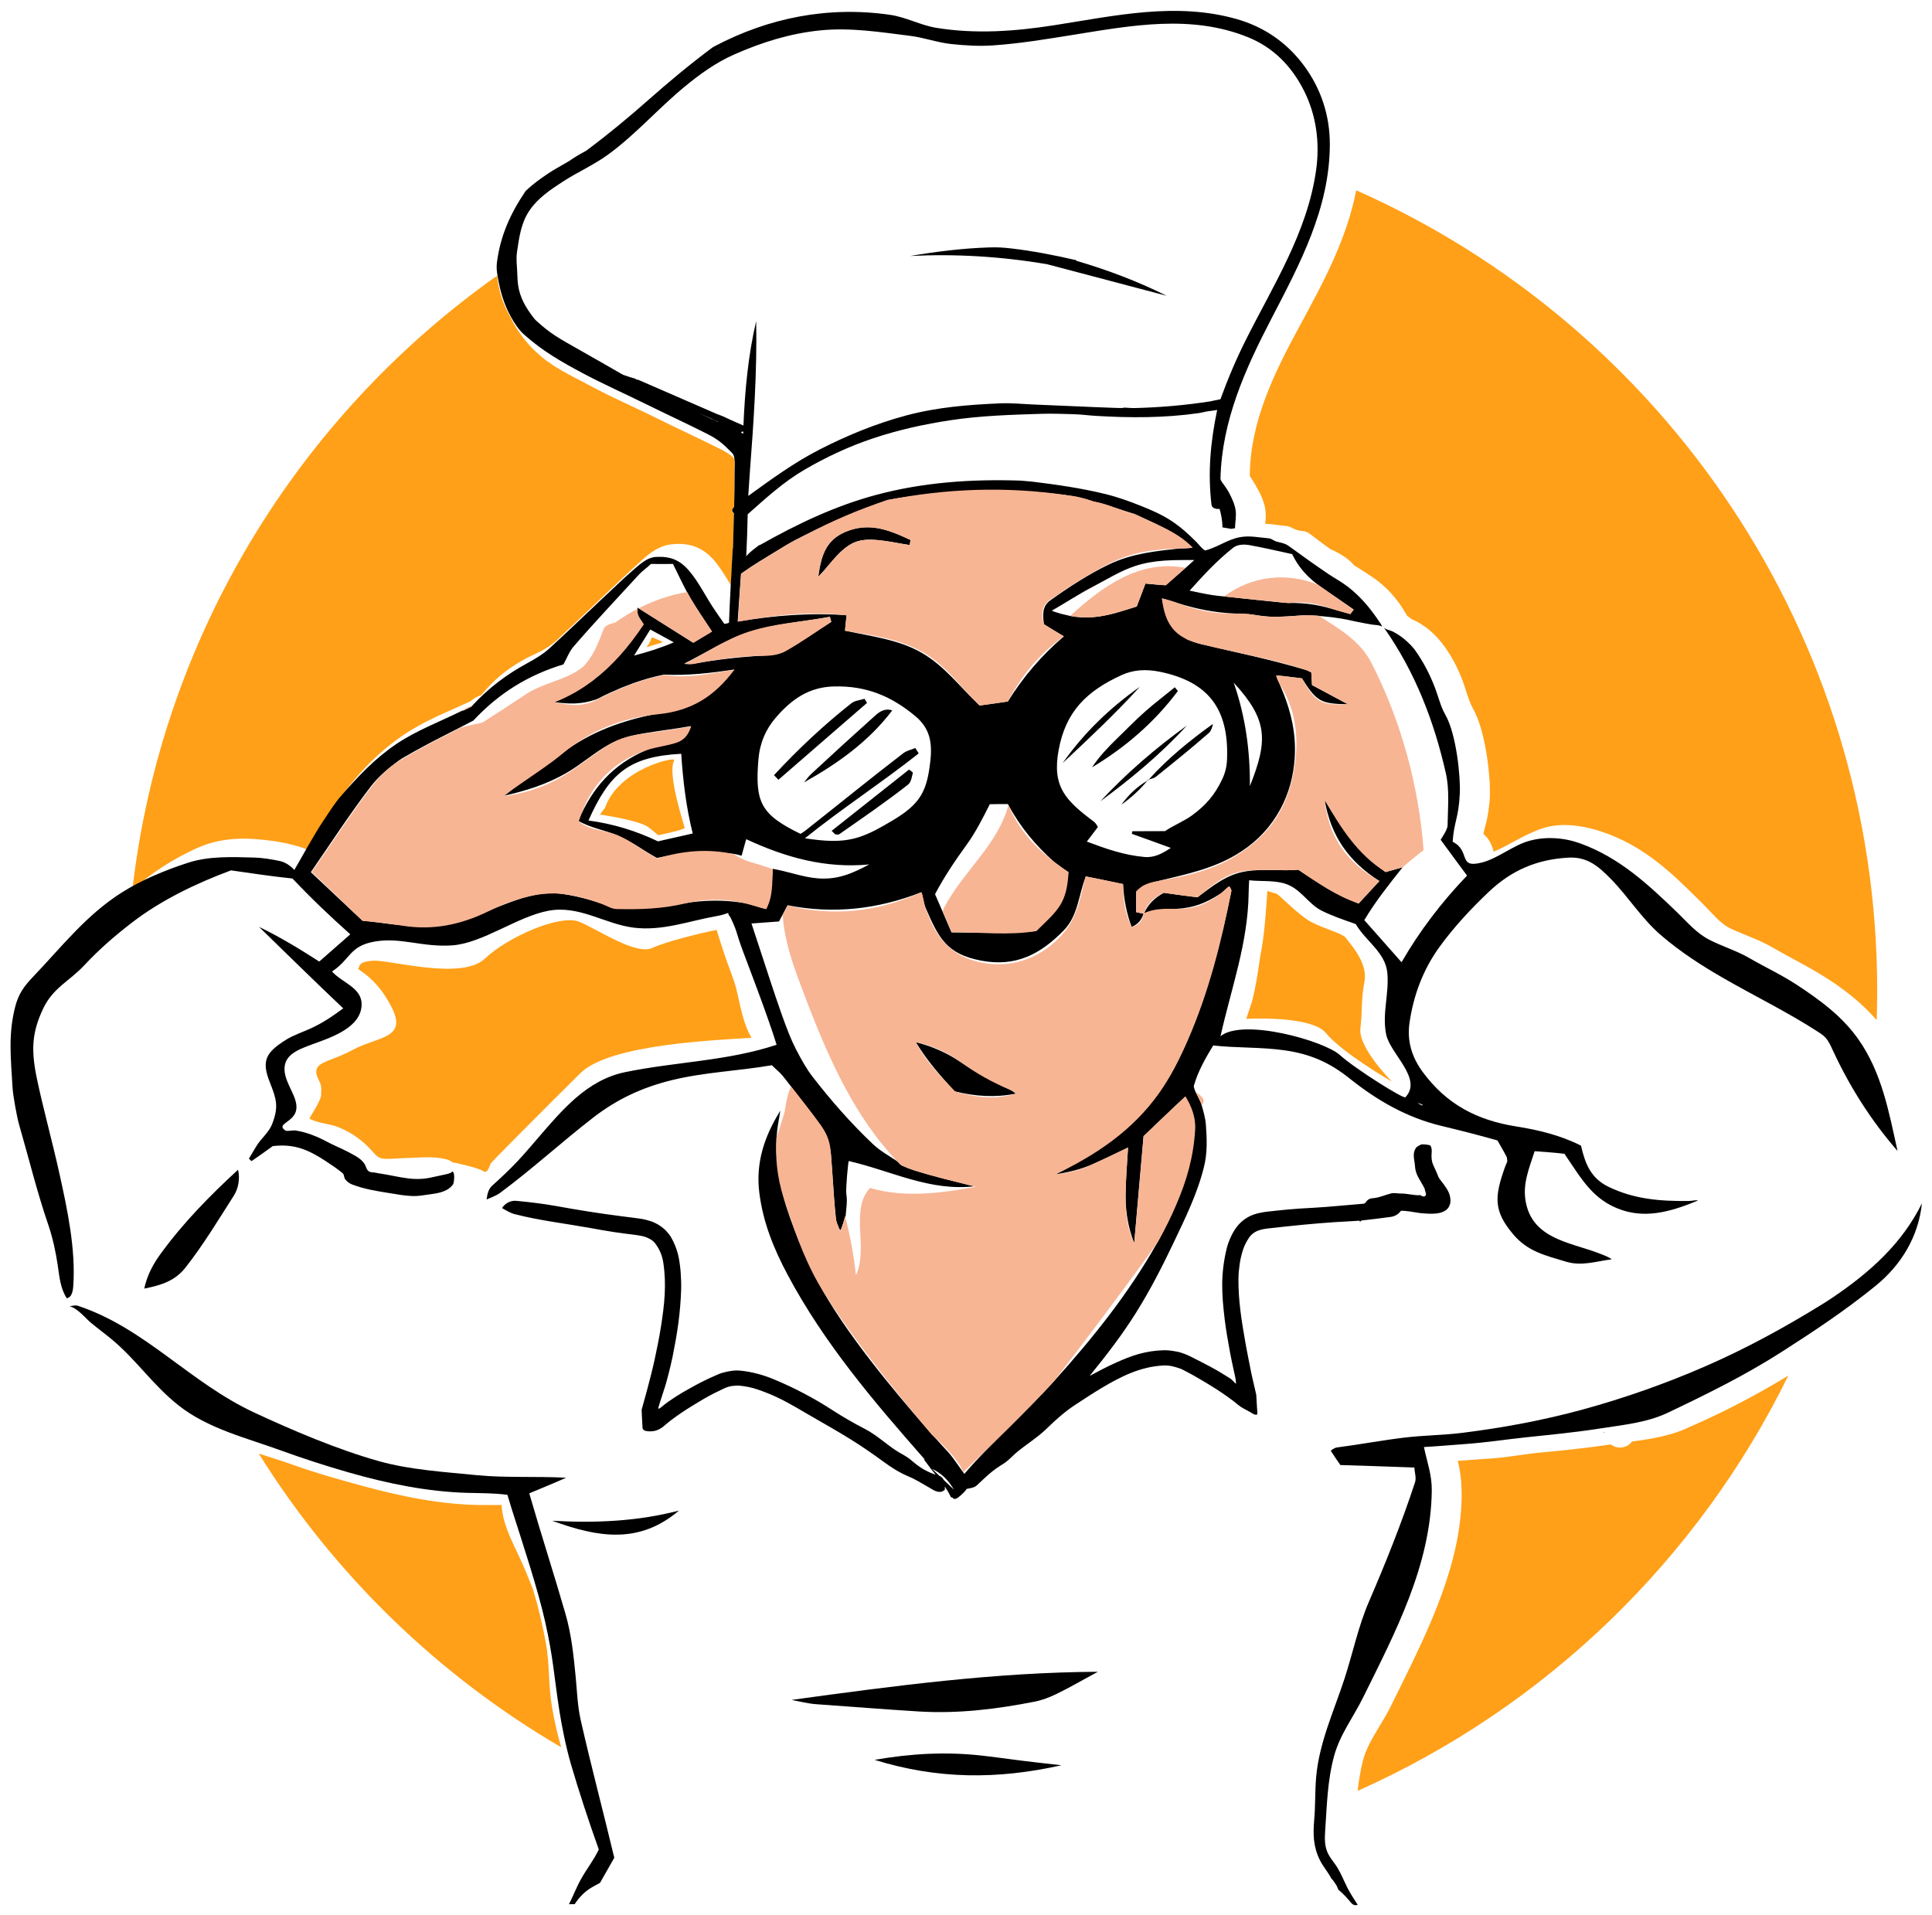 <?xml version="1.0" encoding="utf-8"?>
<!-- Generator: Adobe Illustrator 23.0.5, SVG Export Plug-In . SVG Version: 6.00 Build 0)  -->
<!DOCTYPE svg PUBLIC "-//W3C//DTD SVG 1.1//EN" "http://www.w3.org/Graphics/SVG/1.1/DTD/svg11.dtd">
<svg version="1.1"
	 id="Layer_1" xmlns:x="http://ns.adobe.com/Extensibility/1.0/" xmlns:i="http://ns.adobe.com/AdobeIllustrator/10.0/" xmlns:graph="http://ns.adobe.com/Graphs/1.0/" xmlns:v="https://vecta.io/nano"
	 xmlns="http://www.w3.org/2000/svg" xmlns:xlink="http://www.w3.org/1999/xlink" x="0px" y="0px" viewBox="0 0 1280.838 1269.503"
	 style="enable-background:new 0 0 1280.838 1269.503;" xml:space="preserve">
<style type="text/css">
	.st0{fill:#FFA018;}
	.st1{fill:#F7B594;}
</style>
<g>
	<g>
		<path class="st0" d="M401.103,535.485l-3.419,4.558c0,0,26.436,3.647,32.59,8.66c6.154,5.014,6.154,5.014,6.154,5.014
			s17.324-3.646,17.436-4.786c0.112-1.139-11.828-35.78-6.884-44.896C448.535,501.169,410.219,509.505,401.103,535.485z"/>
		<path class="st0" d="M365.898,1131.323c-2.398-14.011-1.45-28.225-4.026-42.208c-2.215-12.024-5.022-23.987-8.597-35.703
			c-2.813-7.149-5.746-14.245-8.954-21.147c-4.94-10.627-11.248-22.461-11.771-34.532c-0.168,0.003-0.333,0.004-0.502,0.007
			c-2.888,0.047-5.873,0.093-8.942,0.01c-30.331,0.439-60.093-6.505-82.642-12.608c-17.438-4.719-31.987-8.914-46.311-14.044
			c-6.903-2.472-13.871-4.669-20.61-6.794c-0.662-0.209-1.331-0.423-1.995-0.633c49.965,80.075,118.906,147.066,200.531,194.72
			C369.406,1149.538,367.465,1140.479,365.898,1131.323z"/>
		<path class="st0" d="M899.12,126.159c-6.228,32.289-21.987,61.408-37.386,89.765l-0.208,0.382
			c-16.683,30.723-32.922,63.656-32.946,99.247c0.342,0.549,0.705,1.111,1.077,1.687c0.825,1.28,1.646,2.563,2.403,3.887
			l0.259,0.454c2.63,4.598,5.61,9.811,6.572,16.375c0.511,3.488,0.18,6.564-0.135,9.289c2.92,0.082,5.663,0.458,8.224,0.81
			c1.886,0.259,3.668,0.503,5.381,0.614c1.286,0.083,2.539,0.441,3.676,1.049c1.846,0.986,3.36,1.599,4.908,1.985
			c0.341,0.078,0.706,0.096,1.069,0.136c0.852,0.092,1.704,0.195,2.541,0.357c1.373,0.265,2.667,0.846,3.778,1.696
			c4.103,3.138,8.643,6.525,13.507,10.078c7.37,3.288,12.691,6.91,15.867,10.796l1.847,1.172c3.348,2.119,6.683,4.231,9.939,6.421
			c9.707,6.529,16.806,14.366,23.472,25.979c1.097,0.798,2.188,1.588,3.26,2.362c0.68,0.246,1.361,0.52,2.021,0.859
			c2.247,1.162,4.377,2.454,6.342,3.847c3.024,2.141,5.9,4.704,8.543,7.614c0.801,0.883,1.569,1.78,2.309,2.7
			c6.323,7.87,11.593,17.723,15.242,28.501c0.433,1.275,0.846,2.558,1.259,3.842c1.383,4.294,2.69,8.351,4.635,11.771
			c8.806,15.483,12.153,48.942,10.966,61.275c-0.907,9.418-2.07,13.666-3.004,17.078c-0.435,1.589-0.806,2.94-1.115,4.738
			c4.381,3.457,5.982,8.475,6.789,11.692c4.377-1.777,8.625-4.074,13.119-6.504c5.769-3.119,11.734-6.344,18.408-8.667
			c11.018-3.836,24.39-3.225,39.746,1.817c28.626,9.402,47.148,27.811,66.758,47.303l0.847,0.842
			c1.564,1.554,3.065,3.138,4.554,4.712c4.63,4.892,8.629,9.117,13.874,11.589c3.178,1.497,6.455,2.828,9.923,4.235
			c5.799,2.355,11.796,4.79,17.591,8.159c4.477,2.603,9.18,5.152,13.728,7.619c5.895,3.195,11.99,6.499,17.916,10.082
			c15.717,9.504,28.033,19.558,37.481,30.508c0.212-6.442,0.357-12.901,0.357-19.394
			C1244.514,420.04,1102.573,216.344,899.12,126.159z"/>
		<path class="st0" d="M438.91,425.396c-0.242-0.137-0.568-0.303-0.948-0.483c-0.38-0.181-0.813-0.377-1.267-0.578
			c-2.045-0.903-4.52-1.888-4.52-1.888s-0.246,0.684-0.653,1.634c-0.679,1.585-1.806,3.911-2.993,5.051c0,0,3.947-1.217,7.074-2.185
			c1.876-0.581,3.458-1.072,3.714-1.158C439.443,425.746,439.272,425.602,438.91,425.396z"/>
		<path class="st0" d="M901.878,681.874c1.52-12.762,0.304-18.536,2.735-31.298c2.431-12.762-10.332-25.525-12.155-28.563
			c-1.823-3.039-14.227-6.077-22.915-10.635c-8.688-4.558-21.45-18.232-23.273-18.84c-1.339-0.446-4.474-1.382-6.048-1.849
			c-1.053,14.62-1.893,29.457-4.831,43.857c-0.218,1.575-0.438,3.15-0.674,4.723c-1.162,7.743-2.404,15.582-4.299,23.185
			c-1.083,4.348-2.887,8.629-4.181,12.992c16.001-0.697,45.114-0.037,52.851,9.468c10.635,13.066,43.757,32.21,43.757,32.21
			S900.358,694.636,901.878,681.874z"/>
		<path class="st0" d="M488.406,656.648c-1.805-7.434-4.894-14.454-7.37-21.678c-2.099-6.123-4.046-12.297-5.953-18.482
			c-10.742,2.089-34.028,7.917-42.473,11.906c-10.939,5.166-36.16-12.155-48.619-17.32c-12.459-5.166-47.404,10.028-62.597,24.509
			c-15.193,14.482-62.901,0.712-73.84,1.319c-10.939,0.608-8.812,4.254-10.028,5.166c-1.215,0.911,11.547,4.862,22.183,25.829
			c10.635,20.967-9.42,19.144-26.133,28.26c-16.713,9.116-28.868,7.293-21.879,20.663c1.284,2.456,1.564,5.129,1.177,7.859
			c0.116,1.12,0.005,2.257-0.42,3.351c-1.605,4.132-3.829,7.55-6.066,11.334c-0.417,0.706-0.926,1.434-1.255,2.205
			c5.631,3.206,13.022,3.278,19.019,5.649c9.072,3.587,16.359,8.918,22.803,16.178c2.683,3.023,4.308,4.748,8.353,4.861
			c4.465,0.125,8.934-0.386,13.396-0.488c9.13-0.209,18.241-1.47,27.231,0.81c1.555,0.394,2.813,1.057,3.809,1.895
			c5.514,1.122,17.794,3.98,20.432,5.875c3.343,2.402,4.255-3.921,5.47-5.441c1.216-1.519,36.464-37.072,59.254-59.558
			c19.813-19.549,93.126-21.873,113.342-23.356C492.593,678.589,490.996,667.312,488.406,656.648z"/>
		<path class="st0" d="M1081.901,955.677c-0.431,0.605-0.914,1.177-1.495,1.669c-1.829,1.549-4.133,2.342-6.431,2.342
			c-1.785,0-3.564-0.479-5.117-1.453c-0.297-0.187-0.562-0.406-0.831-0.62c-15.002,2.128-30.192,3.895-45.247,5.218
			c-5.373,0.473-10.697,1.22-15.848,1.943c-7.448,1.044-15.15,2.126-23.383,2.456c-1.169,0.048-10.065,0.726-16.562,1.223
			l-0.569,0.043c1.648,6.404,2.484,13.077,2.583,20.369c0.623,46.007-21.818,91.412-41.617,131.471
			c-1.665,3.37-3.311,6.699-4.921,9.986c-2.365,4.828-5.136,9.444-7.816,13.907c-4.675,7.785-9.089,15.139-11.065,22.918
			c-1.645,6.479-2.742,13.284-3.523,20.113c124.429-55.421,225.74-153.333,285.52-275.316
			c-21.349,13.03-42.825,24.228-65.223,33.953C1108.241,951.895,1094.373,953.974,1081.901,955.677z"/>
		<path class="st0" d="M199.175,561.557c1.437,0.439,2.81,1.006,4.129,1.653c0.491-0.851,0.987-1.709,1.464-2.534
			c3.301-5.713,6.677-11.297,10.199-16.715l0.001-0.005c0,0,0.011-0.015,0.026-0.037c3.683-5.665,7.554-11.121,11.642-16.378
			c12.992-17.629,26.664-30.925,42.323-41.246c10.354-6.825,21.813-11.921,32.895-16.849c3.35-1.489,6.696-2.978,9.997-4.507
			c2.261-1.937,4.68-3.312,7.235-4.116c9.978-12.351,21.463-20.914,37.78-28.273c4.356-1.965,8.713-4.857,12.269-8.141
			c8.293-7.66,16.622-15.606,24.677-23.29l7.638-7.279c0.048-0.048,0.095-0.093,0.138-0.135c0.052-0.05,0.114-0.107,0.177-0.165
			c7.145-6.793,15.591-14.767,24.138-22.489c4.975-4.494,11.122-9.215,18.996-10.16c12.881-1.551,22.528,2.544,30.363,12.861
			c3.471,4.573,6.437,9.439,9.277,14.221c0.594-12.179,1.2-23.591,1.212-23.816l0.017-0.323l0.199,0.099
			c0.017-1.102,0.035-2.259,0.058-3.506c0.088-4.986,0.317-12.281,0.531-20.063c-1.283-0.552-2.071-2.203-0.723-3.352
			c0.275-0.234,0.556-0.46,0.831-0.693c0.222-8.571,0.396-17.347,0.321-24c-0.03-2.664,0.44-5.361-0.007-7.988
			c-2.285-2.675-4.711-4.262-10.393-7.108c-6.375-3.192-13.428-6.566-20.896-10.136c-7.038-3.365-14.316-6.844-20.953-10.151
			c-5.156-2.569-10.903-5.272-16.46-7.886c-8.865-4.169-18.031-8.48-25.846-12.715c-2.798-1.516-5.521-2.925-8.174-4.297
			c-11.757-6.084-22.862-11.83-32.992-22.879c-5.408-5.898-9.737-12.308-13.012-19.184c-4.84-8.286-7.702-17.333-8.693-27.203
			C198.15,275.685,107.103,421.852,87.767,589.852c12.599-11.116,26.787-20.294,42.461-27.431
			c17.568-7.997,34.767-7.078,50.734-4.895C187.071,558.363,193.028,559.682,199.175,561.557z"/>
	</g>
	<g>
		<path d="M694.401,175.224c26.336,6.943,52.669,13.901,79.001,20.86c-19.231-9.629-39.144-17.102-59.76-23.178
			c-0.092-0.169-0.09-0.302-0.278-0.442c-13.884-3.226-28.898-6.143-42.729-7.734c-5.755-0.662-9.373-0.869-14.73-0.703
			c-17.675,0.548-35.056,2.76-52.514,5.668C633.952,168.213,664.245,170.041,694.401,175.224z"/>
		<path d="M1215.574,859.796c-2.155,1.463-4.273,2.857-6.441,4.201c-25.165,15.597-51.099,29.83-78.246,41.662
			c-26.521,11.559-53.648,21.134-81.565,28.779c-26.095,7.146-52.491,12.02-79.299,15.41c-12.975,1.641-26.03,1.676-39.002,3.231
			c-15.02,1.801-29.702,4.595-44.819,6.549c-1.167,0.151-3.031,1.274-3.96,2.183c2.017,3.216,4.233,6.307,6.362,9.45
			c16.372,0.536,32.708,1.01,49.097,1.645c0.061,3.269,1.432,6.744,0.385,9.917c-8.958,27.14-19.326,53.061-30.7,79.418
			c-6.895,15.977-10.544,33.839-16.017,50.612c-7.026,21.533-16.744,42.273-18.797,65.136c-0.834,9.294-0.467,18.898-1.276,28.125
			c-0.875,9.984-0.726,18.133,3.808,27.238c2.028,4.073,5.398,7.865,7.501,11.984c1.283,1.324,2.297,2.75,3.237,4.309
			c0.143,0.237,0.285,0.439,0.397,0.694c0.348,0.798,0.681,1.615,1.024,2.418c2.654,2.241,5.048,4.638,7.279,7.307
			c0.739,0.885,1.363,1.809,2.371,2.458s2.07,0.716,3.188,0.278c-2.379-3.737-4.872-7.376-6.86-11.347
			c-2.199-4.392-3.986-8.906-6.523-13.146c-2.241-3.745-5.369-6.821-6.962-11.017c-1.593-4.196-1.553-8.629-1.24-13.154
			c1.163-16.848,1.46-33.621,5.955-50.048c3.911-14.294,12.645-25.445,19.234-38.781c21.353-43.22,44.942-87.72,45.504-137.086
			c0.121-10.585-3.144-18.905-5.188-28.882c5.14-0.241,23.297-1.693,26.205-1.904c16.096-1.171,27.109-3.022,40.912-4.489
			c17.166-1.824,33.113-3.314,49.92-5.953c15.061-2.365,30.78-3.809,44.561-10.371c26.179-12.465,51.528-24.961,75.939-40.608
			c21.201-13.589,41.943-27.336,61.848-43.522c16.987-13.812,28.428-32.509,30.762-54.761
			C1261.114,824.307,1239.783,843.36,1215.574,859.796z"/>
		<path d="M381.64,1111.567c-1.384-14.27-2.816-28.013-6.787-41.773c-7.695-26.662-16.288-53.094-23.972-79.769
			c8.108-3.408,16.456-6.775,24.4-10.346c-18.755-1.053-40.619,0.139-58.802-1.668c-22.09-2.195-44.568-3.548-65.054-9.261
			c-27.908-7.783-58.124-20.781-82.531-32.12c-43.408-20.167-72.466-56.08-117.309-70.978c-1.668-0.554-3.755,0.149-5.543,0.387
			c5.014,0.861,11.13,8.324,13.994,10.701c5.905,4.903,9.804,7.593,14.819,11.843c16.156,13.689,26.452,29.573,43.403,43.04
			c19.561,15.54,44.566,21.434,68.54,30.174c13.694,4.993,29.631,10.159,44.529,14.41c25.529,7.285,52.098,12.808,78.888,13.505
			c8.815,0.229,17.45,0.109,26.194,1.31c0.845,2.767,1.947,6.583,2.866,9.468c7.412,23.257,17.235,52.783,22.144,74.65
			c5.518,24.58,5.699,35.015,9.419,58.928c1.474,9.472,4.225,23.64,7.63,35.357c5.19,17.863,12.037,38.599,18.509,56.69
			c-3.07,6.603-8.076,13.062-11.479,19.09c-3.402,6.028-5.288,11.301-8.295,17.244c0.631-0.08,1.116-0.036,1.743-0.05
			c0.627-0.014,1.362,0.005,2.006-0.002c2.594-3.906,5.466-7.119,9.329-9.819c2.362-1.651,5.005-2.918,7.514-4.341
			c3.15-5.541,6.331-11.074,9.454-16.629c-7.273-30.467-15.375-60.805-22.277-91.339
			C382.832,1130.802,382.562,1121.073,381.64,1111.567z"/>
		<path d="M1062.906,949.359C1063.3,949.915,1064.691,949.41,1062.906,949.359L1062.906,949.359z"/>
		<path d="M901.194,809.259c0.096,0.315,0.498,0.719,0.779,0.51c0.281-0.209,0.328-0.415,0.551-0.619
			c6.556-0.747,12.812-1.471,19.454-2.385c2.65-0.365,5.173-1.758,6.797-4.058c0.399-0.025,0.768-0.053,1.145-0.03
			c3.432,0.211,6.778,0.761,10.171,1.338c0.118,0.02,0.328,0.055,0.452,0.074c0.124,0.018,0.127,0.023,0.265,0.04
			c0.139,0.017,0.118,0.016,0.358,0.042c0.24,0.025,0.836,0.092,1.15,0.12c0.844,0.075,1.7,0.16,2.535,0.21
			c1.67,0.099,3.429,0.224,5.069,0.143c1.64-0.081,3.123-0.185,4.694-0.578s2.959-1.021,4.26-2.016
			c0.822-0.629,1.468-1.498,1.905-2.441c0.438-0.943,0.76-1.912,0.796-2.958c0.073-2.112-0.211-3.914-1.048-5.908
			c-0.837-1.994-2.107-3.809-3.412-5.618c-0.655-0.908-1.582-1.993-2.249-2.914c-0.333-0.46-0.785-1.149-1.001-1.505
			c-0.216-0.357-0.219-0.417-0.327-0.643c-0.107-0.226-0.13-0.359-0.191-0.524c-0.955-2.577-2.161-4.806-3.237-7.357
			s-1.196-4.95-1-7.746c0.12-1.72,0.243-2.852-0.688-4.814c-0.344-0.726-5.427-1.289-6.515-0.76
			c-1.088,0.53-2.678,1.365-3.151,2.088c-1.391,2.126-1.607,3.927-1.437,6.136s0.644,3.981,0.764,6.101
			c0.152,2.696,0.981,5.063,2.225,7.421c1.244,2.358,2.704,4.496,3.894,6.873c0.039,0.078,0.117,0.222,0.152,0.298
			s0.057,0.1,0.082,0.166c0.025,0.066,0.007,0.023,0.033,0.118c0.026,0.095,0.055,0.176,0.087,0.34
			c0.032,0.163,0.062,0.309,0.123,0.559s0.141,0.542,0.245,0.895c0.104,0.354,0.339,0.89,0.394,1.331s0.11,0.855-0.145,1.293
			c-0.255,0.439-0.648,0.706-1.22,0.733c-0.572,0.028-1.528-0.346-1.94-0.616c-0.412-0.269-0.668-0.366-0.988-0.309
			c-0.32,0.057,0.025,0.061-0.263,0.075c-0.288,0.014-0.438,0.018-0.847,0.01c-0.409-0.008-1.045-0.034-1.568-0.083
			c-1.047-0.099-2.15-0.269-3.227-0.423c-2.155-0.307-4.284-0.641-6.486-0.607c-2.202,0.034-4.278-0.618-6.498-0.057
			c-4.174,1.054-7.847,2.908-12.33,3.181c-1.5,0.091-3.046,0.767-3.954,2.203c-0.356,0.563-0.952,1.082-1.564,1.392
			c-11.402,0.9-22.727,2.13-34.149,2.76c-5.351,0.295-10.665,0.577-16.029,1.072c-2.682,0.248-5.271,0.504-8.063,0.809
			c-1.047,0.115-2.725,0.279-3.846,0.427c-1.505,0.199-2.663,0.234-4.193,0.513c-2.974,0.543-5.953,1.102-8.824,2.412
			s-5.703,3.319-7.821,5.668c-2.118,2.349-3.795,5.045-5.094,7.78s-2.38,5.563-3.056,8.365c-1.882,7.803-2.898,15.68-2.95,23.573
			c-0.052,7.893,0.726,15.513,1.642,23.213s2.298,15.111,3.677,22.684c0.69,3.792,1.548,7.453,2.336,11.244
			c0.148,0.71,0.455,2.023,0.582,2.613s0.191,0.853,0.266,1.206c0.075,0.354,0.069,0.344,0.119,0.598s0.102,0.557,0.14,0.77
			s0.084,0.497,0.105,0.63c0.145,0.929,0.254,1.778,0.295,2.672c0.005,0.113,0.016,0.149-0.011,0.232
			c-0.027,0.083-0.028,0.106-0.133,0.05c-0.105-0.056-0.078-0.016-0.246-0.156c-0.169-0.14-0.426-0.391-0.656-0.66
			c-0.23-0.268-0.774-0.808-1.037-1.069c-0.264-0.261-0.559-0.541-0.762-0.72c-0.203-0.178-0.215-0.197-0.372-0.32
			c-0.157-0.123-0.014-0.031-0.249-0.191s-0.823-0.555-1.135-0.753c-3.863-2.46-7.742-4.816-11.766-6.986
			c-4.507-2.43-9.022-4.714-13.632-7.025c-0.216-0.108-0.533-0.265-0.862-0.42c-0.329-0.155-0.491-0.252-1.007-0.467
			c-0.516-0.215-1.443-0.622-2.124-0.899c-0.681-0.277-1.495-0.533-2.266-0.777c-0.289-0.092-0.769-0.256-1.114-0.348
			c-0.345-0.092-0.79-0.206-1.149-0.277c-2.892-0.575-6.214-1.118-9.081-1.062c-5.755,0.112-11.524,0.998-16.844,2.488
			c-5.32,1.49-10.07,3.474-14.891,5.629c-6.176,2.761-11.827,5.761-17.713,8.904c10.936-13.403,21.655-27.33,30.783-41.926
			c9.446-15.104,17.262-30.34,24.873-46.354c7.84-16.496,15.815-32.591,20.209-50.486c2.243-9.135,1.925-18.326,1.209-27.78
			c-0.345-4.549-1.592-8.625-2.952-13.461c-0.497-1.769-2.687-5.926-3.659-7.836c-0.635-1.247-1.596-3.711-1.335-4.603
			c2.913-9.953,7.539-17.931,12.786-26.608c15.653,1.722,31.701,0.974,47.242,3.185c16.892,2.403,29.676,7.873,43.128,18.625
			c18.236,14.577,37.92,25.992,60.967,31.507c12.354,2.956,24.873,6.16,37.116,9.628c2.025,3.594,4.159,7.107,6.024,10.792
			c0.495,0.979,0.336,2.122,0.511,3.177c-0.573,1.414-1.206,2.732-1.736,4.241c-6.653,18.94-7.566,28.362,5.503,43.871
			c9.928,11.782,21.432,14.084,34.894,18.231c10.625,3.273,20.083-0.201,30.569-1.499c-2.239-1.684-5.046-2.654-7.545-3.642
			c-10.677-4.219-22.644-6.479-32.594-11.94c-8.935-4.905-14.453-11.519-16.62-21.294c-2.788-12.575,1.898-23.069,5.656-34.796
			c6.645,0.528,13.249,0.889,19.756,1.729c10.999,15.93,18.598,30.854,38.306,37.355c17.241,5.688,33.961,0.327,50.299-6.414
			c-1.885-0.405-4.252,0.327-6.145,0.344c-18.927,0.176-36.005-1.079-53.267-9.423c-11.665-5.638-15.476-15.269-18.222-27.277
			c-13.449-6.82-28.327-10.417-42.936-12.725c-26.143-4.131-46.289-14.737-62.059-36.204c-7.051-9.597-10.474-20.316-8.692-32.554
			c2.656-18.236,8.946-35.177,19.932-50.338c9.451-13.043,21.156-25.605,32.782-36.58c15.234-14.38,31.917-21.329,52.438-22.524
			c12.621-0.735,19.987,5.595,28.381,14.157c11.476,11.705,20.387,26.247,33.014,37.13c12.627,10.883,26.694,20.032,41.171,28.369
			c21.006,12.096,42.866,22.687,63.224,35.882c1.825,1.183,3.639,2.388,5.074,4.055c2.039,2.369,3.246,5.172,4.552,7.995
			c11.259,24.333,25.373,46.589,42.969,66.849c-5.705-25.804-10.399-51.891-25.908-73.948
			c-10.81-15.373-25.357-25.977-40.835-36.164c-10.144-6.677-21.083-11.701-31.464-17.736c-8.511-4.947-18.113-7.761-26.67-12.209
			c-8.558-4.448-14.338-11.469-21.04-17.931c-19.551-18.853-38.327-36.401-64.449-45.904c-10.357-3.768-22.538-4.731-33.461-1.778
			c-10.923,2.952-20.922,11.618-31.377,14.374c-16.814,4.433-7.411-7.513-19.731-13.687c0.93-13.665,3.997-15.495,4.754-32.107
			c0.501-11-2.234-39.242-9.686-52.256c-3.036-5.302-4.519-11.776-6.701-17.508c-3.425-8.997-7.934-17.774-13.627-25.581
			c-0.592-0.811-1.426-1.678-1.837-2.173c-0.411-0.494-0.111-0.12-0.146-0.177c-2.205-2.289-4.491-4.436-7.113-6.323
			c-1.692-1.218-3.395-2.194-5.318-3.226c-0.488-0.262-1.345-0.531-2.039-0.764c-1.287-0.432-2.804-0.84-3.841-1.836
			c20.549,29.171,33.149,61.697,41.027,96.43c2.554,11.258,1.325,22.989,1.174,34.661c-0.025,1.894-1.535,4.523-2.607,6.296
			c-0.594,0.983-1.401,2.235-1.996,3.256c5.755,7.983,11.7,15.813,17.506,23.753c-16.788,17.481-31.289,36.444-43.43,57.432
			c-8.221-9.311-16.441-18.623-24.685-27.913c7.337-12.396,16.245-23.475,25.163-34.751c0.066-0.084,0.126-0.168,0.193-0.253
			c-3.761,1.053-7.522,2.106-11.282,3.159c-17.308-13.137-29.251-29.255-40.342-47.765c4.077,23.921,15.92,40.671,36.255,53.705
			c-4.606,4.966-9.202,9.941-13.793,14.922c-14.319-5.887-27.113-13.689-39.91-22.4c-11.494,0.98-23.368-0.82-34.745,1.02
			c-12.975,2.098-21.949,9.622-32.153,17.232c-7.459-0.859-14.926-1.971-22.383-2.978c-6.007,3.463-10.12,7.131-12.985,13.542
			c6.967-2.691,14.229-2.61,21.493-2.936c11.329-0.508,19.873-3.981,29.25-10.139c1.973-1.296,3.612-3.481,5.668-4.738
			c0.543,0.617,1.575,2.253,1.414,3.04c-6.936,33.984-15.419,67.376-29.181,99.213c-5.214,12.061-11.188,24.064-18.904,34.588
			c-17.889,24.398-42.021,40.432-68.532,54.125c8.418-1.442,16.29-3.141,24.234-6.592c7.944-3.451,15.973-7.528,23.87-11.231
			c-0.573,10.877-1.561,21.179-1.58,32.227c-0.019,10.618,1.729,21.059,5.696,31.072c2.097-23.588,4.13-47.225,6.19-70.832
			c9.232-8.785,18.355-17.663,27.739-26.298c3.429,6.684,6.833,13.986,6.218,21.552c-1.451,17.836-5.825,33.73-12.469,50.17
			c-3.462,8.568-7.588,16.578-12.15,24.736c-18.795,33.614-42.869,63.616-68.602,92.172c-19.178,21.282-40.757,39.786-59.549,61.558
			c-13.499-19.105-5.921-8.385-25.942-31.359c-20.021-22.974-53.572-62.748-71.084-95.938
			c-7.871-14.917-18.198-38.897-22.917-56.579c-3.25-12.175-5.286-26.17-4.538-39.088c0.339-5.844,1.53-12.098,2.512-17.831
			c-10.491,16.834-16.401,34.317-13.967,54.141c2.434,19.824,9.582,37.328,18.73,54.525c24.157,45.411,57.339,84.367,91.125,122.717
			c-0.235-0.203-0.569-0.245-0.851-0.374c1.442,1.894,2.808,3.844,4.254,5.735c1.188,1.552,2.467,3.028,3.674,4.565
			c-0.078-0.032-0.151-0.046-0.232-0.076c-0.843-0.304-1.649-0.543-2.483-0.902c-1.668-0.718-3.231-1.369-4.844-2.301
			c-3.218-1.857-6.027-4.032-8.893-6.514s-6.476-4.026-9.683-6.13c-7.065-4.635-13.362-10.613-20.905-14.478
			c-7.542-3.866-14.591-7.994-21.694-12.572c-12.173-7.847-24.653-14.429-38.084-20.062c-7.25-3.041-14.773-5.15-22.737-5.941
			c-3.953-0.393-8.173,0.421-11.999,1.494c-1.966,0.551-3.728,1.489-5.554,2.258c-1.826,0.769-3.559,1.591-5.317,2.449
			c-5.04,2.458-9.921,5.118-14.772,7.936c-1.213,0.704-2.374,1.453-3.604,2.207c-0.351,0.215-0.941,0.591-1.303,0.818
			c-0.361,0.227-0.842,0.533-1.132,0.723c-1.541,1.009-2.977,1.966-4.439,3.019c-1.462,1.053-2.922,2.177-4.248,3.358
			c-0.331,0.295-0.738,0.561-1.03,0.724c-0.292,0.163-0.427,0.164-0.64,0.217c-0.213,0.053-0.221-0.028-0.283-0.151
			s-0.014-0.258,0.016-0.373c0.241-0.933,0.562-1.968,0.839-2.861c1.115-3.59,2.251-7.071,3.424-10.633
			c0.073-0.223,0.182-0.55,0.254-0.78c0.073-0.23,0.066-0.186,0.148-0.466s0.077-0.26,0.221-0.772s0.512-1.789,0.694-2.463
			c0.483-1.797,0.98-3.556,1.416-5.352c0.872-3.591,1.77-7.129,2.497-10.762c1.458-7.278,2.768-14.448,3.766-21.855
			c0.998-7.407,1.63-14.872,1.875-22.43c0.122-3.778-0.077-7.645-0.319-11.556c-0.045-0.735-0.171-1.937-0.273-2.846
			c-0.101-0.909-0.202-1.895-0.362-2.896c-0.321-2.009-0.548-3.882-1.087-5.963c-1.054-4.067-2.601-7.994-4.787-11.697
			c-0.547-0.926-1.285-1.877-2.023-2.755c-0.737-0.878-1.588-1.809-2.496-2.579c-1.814-1.538-3.886-2.945-6.013-3.947
			c-2.127-1.002-4.218-1.605-6.435-2.176c-1.117-0.287-1.967-0.392-3.144-0.601c-0.598-0.106-0.713-0.109-1.594-0.228
			s-0.073-0.012-1.959-0.254c-1.885-0.242-7.1-0.912-9.78-1.255c-14.291-1.83-28.237-4.067-42.442-6.641
			c-8.82-1.598-17.417-2.592-26.667-3.487c-3.386-0.328-7.458,1.567-9.359,4.811c2.518,1.45,5.504,3.292,8.303,4.008
			c16.64,4.261,33.401,6.189,50.216,9.199c5.298,0.948,10.487,1.938,15.848,2.717c2.681,0.39,5.209,0.728,8.057,1.115
			c2.108,0.286,5.489,0.628,7.534,0.975c2.532,0.43,4.61,0.776,6.696,1.8c2.085,1.025,3.605,1.849,4.977,3.73
			c2.817,3.863,4.511,7.749,5.268,12.623c1.08,6.95,1.305,13.968,0.93,21.147s-1.402,14.435-2.537,21.658
			c-1.134,7.224-2.632,14.502-4.192,21.741c-0.779,3.614-1.673,7.144-2.608,10.907c-0.423,1.703-1.168,4.517-1.618,6.24
			c-0.45,1.723-0.856,3.228-1.268,4.76c-0.412,1.532-0.948,3.448-1.296,4.717c-0.348,1.269-0.675,2.418-0.911,3.273
			s-0.343,1.227-0.482,1.723s-0.17,0.609-0.248,0.881c-0.077,0.272-0.088,0.299-0.125,0.45s-0.009,0.191-0.006,0.293
			c0.023,1.146,0.111,2.735,0.164,3.77c0.141,2.765,0.274,5.203,0.438,7.877c0.01,0.158-0.001,0.314,0.04,0.449
			c0.041,0.135,0.069,0.142,0.132,0.269c0.064,0.127,0.168,0.323,0.258,0.447c0.091,0.124,0.142,0.189,0.264,0.298
			c0.122,0.109,0.29,0.217,0.457,0.305c0.167,0.088,0.522,0.237,0.683,0.286c0.622,0.187,1.413,0.276,1.966,0.318
			c0.553,0.042,0.693,0.058,1.207,0.057c0.515-0.001,0.936-0.007,1.536-0.073c0.6-0.066,1.185-0.132,1.897-0.34
			c0.711-0.208,1.529-0.462,2.319-0.857c0.79-0.395,1.596-0.862,2.423-1.456s1.774-1.473,2.605-2.186
			c1.619-1.389,3.422-2.701,5.114-3.978c0.845-0.638,1.725-1.23,2.549-1.811c0.824-0.581,1.774-1.237,2.535-1.744
			c0.761-0.507,1.922-1.277,2.434-1.618c0.512-0.342,0.407-0.268,0.663-0.435s0.201-0.128,0.393-0.25
			c0.193-0.123,0.472-0.303,0.641-0.409c3.62-2.242,7.18-4.465,10.854-6.587c4.116-2.377,8.321-4.483,12.644-6.519
			c0.203-0.095,0.539-0.243,0.794-0.355c0.255-0.112,0.459-0.215,0.776-0.326c0.317-0.111,0.815-0.299,1.166-0.433
			c0.35-0.134,0.888-0.26,1.196-0.341c0.308-0.081,0.418-0.133,0.669-0.181s0.407-0.094,0.654-0.117
			c1.962-0.186,3.484-0.498,5.549-0.278c4.142,0.443,7.915,1.146,12.067,2.589s8.381,3.058,12.598,5.059
			c8.446,4.008,16.423,8.94,24.688,13.705c7.767,4.477,15.764,9.01,23.529,13.814c7.765,4.803,15.391,10.054,22.84,15.522
			c4.981,3.656,10.246,6.99,16.014,9.4c4.676,1.954,8.963,4.628,13.342,7.154c0.391,0.225,0.812,0.462,1.184,0.68
			c0.373,0.218,0.787,0.495,1.122,0.678c0.921,0.503,1.627,0.981,2.624,1.32c0.996,0.339,1.973,0.572,3.091,0.468
			c1.119-0.104,2.098-0.67,2.907-1.47c0.033-0.691,0.009-1.366-0.022-2.053c1.489,2.303,2.959,4.577,4.04,7.114
			c1.831-0.072,0.893,1.614,3.474,0.919c1.115-0.3,6.074-4.625,6.91-6.449c1.314-0.296,2.545-0.445,3.676-0.771
			s2.179-0.8,2.982-1.493c0.803-0.693,1.436-1.378,2.142-2.005s1.564-1.463,2.142-1.99c1.524-1.388,2.884-2.68,4.357-3.928
			c2.953-2.504,5.924-4.554,9.21-6.573c3.286-2.019,5.807-5.079,8.749-7.527c6.492-5.402,13.861-9.852,19.872-15.734
			c6.011-5.882,12.075-11.266,19.05-15.838c5.969-3.913,11.82-7.784,17.921-11.402c6.101-3.617,12.261-7.006,18.843-9.637
			c7.068-2.825,14.185-4.604,21.772-4.953c3.766-0.173,7.053,0.766,10.596,1.956c1.707,0.573,3.327,1.607,4.994,2.439
			s3.343,1.775,5.008,2.714c4.771,2.691,9.375,5.466,14.063,8.455c0.879,0.56,2.383,1.572,3.248,2.149
			c0.865,0.577,1.408,0.958,2.189,1.489c0.78,0.53,1.51,1.044,2.283,1.598c1.535,1.1,3.07,2.241,4.577,3.398
			c0.755,0.58,1.604,1.343,2.318,1.908c0.713,0.565,1.576,1.177,2.234,1.591c1.402,0.882,2.791,1.603,4.133,2.312
			c0.677,0.358,1.177,0.595,1.726,0.923c0.548,0.328,0.988,0.616,1.462,0.913c0.474,0.297,1.103,0.565,1.53,0.695
			c0.427,0.129,0.675,0.113,0.986,0.119s0.374-0.089,0.521-0.255s0.104-0.244,0.148-0.456s0.023-0.538,0.032-0.764
			c0.009-0.226-0.005-0.271-0.022-0.522c-0.017-0.251-0.02-0.219-0.05-0.638s-0.114-1.453-0.152-1.99
			c-0.204-2.871-0.362-5.71-0.493-8.569c-0.976-4.112-1.924-8.169-2.835-12.327c-0.102-0.464-0.278-1.29-0.374-1.745
			c-0.096-0.455-0.125-0.564-0.213-0.994c-0.088-0.43-0.036-0.178-0.171-0.86c-0.135-0.682-0.307-1.526-0.534-2.686
			c-0.227-1.159-0.732-3.648-0.99-4.999c-0.688-3.599-1.412-7.128-2.029-10.662c-1.233-7.058-2.459-14.194-3.336-21.249
			c-0.877-7.055-1.363-14.072-1.339-21.09c0.012-3.506,0.372-6.945,0.848-10.279s1.3-6.645,2.309-9.648
			c1.009-3.003,2.327-5.244,3.942-7.766c0.401-0.627,0.81-0.995,1.248-1.477s0.806-0.829,1.297-1.191
			c0.984-0.726,1.817-1.259,2.989-1.743s2.412-0.817,3.757-1.1c0.666-0.14,1.376-0.246,2.221-0.361
			c0.414-0.057,0.471-0.064,1.262-0.152c0.791-0.088,0.043-0.007,1.9-0.208c1.857-0.202,7.122-0.792,9.794-1.076
			c14.253-1.515,28.479-2.78,42.763-3.465C897.302,809.525,899.25,809.424,901.194,809.259z M943.154,732.774
			c-0.248,0.533-3.025-1.377-3.415-1.671C940.219,731.253,943.402,732.241,943.154,732.774z M827.803,592.078
			c0.023-1.731,0.172-6.357,0.328-8.505c8.929,1.047,19.025-0.464,27.164,3.613c8.139,4.077,13.02,12.615,20.792,16.488
			s14.709,6.101,22.744,8.967c6.492,11.276,19.646,18.638,20.92,32.413c1.274,13.775-3.556,26.728-0.823,40.56
			c2.572,13.019,24.556,29.447,12.766,41.832c-1.188,1.247-33.199-18.791-43.535-28.098c-10.336-9.308-64.232-24.585-79.021-12.35
			C816.275,655.124,827.354,625.249,827.803,592.078z M625.56,981.048c-0.028-0.027,0.051,0.033-0.092-0.208
			c-0.142-0.242-0.482-0.86-0.876-1.241s-1.181-1.018-1.81-1.18c-1.655-1.583-3.288-3.139-4.934-4.711
			c6.67,3.259,10.847,7.518,14.569,13.903C630.126,985.416,627.863,983.283,625.56,981.048z"/>
		<g>
			<path d="M39.419,778.147c-4.8-21.691-10.88-43.563-14.913-62.839c-4.033-19.276-3.34-30.65,3.932-46.291
				c6.599-14.193,17.351-18.289,27.512-29.15c9.692-10.359,19.784-19.197,31.796-28.428c19.164-14.727,42.436-25.89,65.379-34.424
				c13.673,1.942,27.117,3.992,40.781,5.405c12.207,12.949,25.046,25.149,38.326,36.99c-6.865,6.013-13.725,12.033-20.575,18.064
				c-12.992-8.34-26.043-16.311-39.964-23.023c18.571,18.077,37.026,36.234,55.862,54.057c-7.256,5.298-13.606,9.727-22.096,13.538
				c-4.586,2.058-11.169,4.349-15.697,7.188c-13.341,8.362-16.625,13.783-10.963,28.062c4.616,11.641,5.973,16.341,1.753,27.563
				c-2.342,6.229-7.613,9.824-10.839,15.417c-1.535,2.661-3.199,5.194-4.692,7.883c0.571,0.529,1.136,1.081,1.699,1.624
				c4.737-3.267,9.459-6.526,14.089-9.963c14.343-1.698,23.675,2.406,35.296,10.05c4.329,2.848,7.163,4.759,10.868,7.735
				c1.478,1.187,0.876,3.113,2.003,4.385c1.366,1.542,2.556,2.535,4.525,3.286c8.183,3.119,16.106,4.324,25.053,5.768
				c4.571,0.738,9.985,1.751,15.181,1.9c3.94,0.113,7.33-0.657,11.941-1.256c4.997-0.649,11.42-1.728,14.759-6.642
				c0.719-1.813,0.81-5.133,0.525-6.669c-0.285-1.536-0.483-0.872-0.999-1.929c-0.317,1.106-3.232,1.817-3.763,1.934
				c-3.25,0.717-6.457,1.354-9.263,2.011c-5.748,1.347-10.592,1.521-16.302,0.838s-11.672-2.131-17.215-2.997
				c-1.774-0.277-2.929-0.438-4.411-0.77c-1.482-0.332-2.804-0.077-4.08-0.7c-2.151-1.051-2.039-3.291-3.287-5.148
				c-2.471-3.675-5.984-5.3-9.991-7.478c-1.276-0.694-3.109-1.557-4.724-2.349c-3.334-1.636-6.691-2.996-10.184-4.884
				c-6.309-3.409-13.706-6.37-20.693-7.411c-2.281-0.34-5.687,0.754-6.833-0.009c-6.7-4.458,5.774-5.299,7.176-13.755
				s-7.615-17.155-7.774-26.788s8.59-12.985,18.645-16.696c10.055-3.711,29.729-9.785,32.188-23.424s-11.773-16.434-19.357-24.745
				c12.521-8.266,11.42-17.018,28.613-19.921s31.232,3.975,51.177,2.571c19.944-1.404,42.938-18.964,63.515-22.905
				c20.577-3.94,37.494,8.78,56.643,11.17c19.149,2.389,36.751-4.445,54.534-7.572c4.426-0.778,4.503-1,8.157-2.169
				c0.5,2.354,0.738,1.222,1.803,3.492c4.862,10.359,2.884,8.204,8.348,22.763s16.476,43.271,21.966,61.12
				c-32.611,10.876-66.827,11.224-100.447,18.17c-25.471,5.262-41.937,25.372-58.217,44.201c-4.352,5.033-8.382,9.838-12.857,14.601
				c-5.419,5.769-11.028,11.054-16.939,16.355c-2.697,2.419-3.315,5.773-3.797,9.232c2.945-1.215,6.501-2.553,9.03-4.425
				c21.067-15.592,40.757-33.653,61.26-49.551c16.27-12.615,32.944-20.328,52.595-25.136c21.828-5.341,44.197-6.05,66.242-9.877
				c2.231,2.342,4.916,4.347,6.937,6.77c2.021,2.423,3.879,4.877,5.749,7.318c6.484,8.466,13.265,16.713,19.364,25.406
				c3.63,5.174,5.519,10.392,6.695,16.586c0.693,3.647,0.632,7.575,1.026,11.333c0.249,2.376,0.317,4.784,0.497,7.215
				c0.676,9.107,1.196,18.101,2.213,27.28c0.214,1.932,1.211,4.247,1.996,6.132c0.198,0.476,0.593,0.974,0.872,1.409
				c0.221-0.344,0.483-0.728,0.653-1.087c0.17-0.359,0.245-0.661,0.38-1.022c0.135-0.361,0.184-0.542,0.333-0.972
				c0.149-0.43,0.424-1.253,0.569-1.711s0.219-0.718,0.352-1.158c0.133-0.439,0.319-1.093,0.433-1.513
				c0.114-0.419,0.196-0.763,0.284-1.112c0.088-0.349,0.142-0.546,0.219-0.869c0.086,0.292,0.104,0.609,0.26,0.864
				c0.293-5.059,1.429-10.319,0.526-15.656c-0.508-2.999,1.27-21.763,1.587-21.69c28.095,6.421,54.034,20.392,83.893,16.659
				c-3.196-0.27-7.001-1.539-9.961-2.228s-7.244-1.793-9.342-2.323c-1.605-0.405-0.973-0.245-1.052-0.266
				c-6.631-1.748-13.513-3.64-20.161-5.699c-1.555-0.482-3.079-1.078-4.574-1.649c-0.759-0.29-1.549-0.642-2.222-0.962
				c-0.672-0.32-1.304-0.433-1.846-0.852c-1.035-0.799-1.771-1.805-2.747-2.641c-5.54-3.647-11.251-6.806-16.113-11.417
				c-14.519-13.772-27.596-28.718-39.858-44.527c-2.04-2.63-3.835-5.372-5.506-8.222c-3.815-6.506-7.301-13.11-10.089-20.122
				c-3.29-8.275-6.201-16.68-9.049-25.116c-5.4-15.999-10.471-32.109-15.839-48.119c6.093-0.458,12.179-0.901,18.27-1.346
				c1.892-3.575,3.785-7.147,5.676-10.725c30.48,5.965,59.812,2.659,88.645-8.631c1.157,2.918,1.361,6.842,2.581,9.695
				c8.843,20.69,14.171,31.299,37.147,35.645c22.976,4.346,39.249-4.284,54.699-20.044c9.589-9.782,9.82-23.691,14.637-35.729
				c8.146,1.475,16.459,3.336,24.66,5.013c0.575,9.922,2.218,19.134,5.734,28.448c4.253-1.925,6.381-4.367,7.891-8.772
				c-1.645-0.36-3.289-0.722-4.935-1.083c-0.002-4.537-0.031-9.077,0.053-13.611c4.313-3.906,9.162-5.684,14.711-7.03
				c18.027-4.373,35.501-7.875,51.644-17.492c10.966-6.533,19.961-14.967,26.778-25.922c6.455-10.373,10.181-21.596,11.56-33.875
				c2.171-19.326-2.024-35.901-9.809-53.767c-0.508-1.167-1.881-3.698-2.012-5.219c5.642,0.483,11.326,1.267,16.979,1.927
				c9.833,15.422,12.224,16.83,30.528,17.209c-7.944-4.255-15.888-8.512-23.829-12.773c-0.164-2.796-0.323-5.585-0.482-8.386
				c-1.363-0.606-2.751-1.379-4.192-1.805c-22.545-6.667-45.942-11.555-68.641-16.88c-3.343-0.784-6.32-1.894-8.758-2.883
				c-1.794-0.727-0.39-0.185-0.695-0.315c-0.305-0.13-0.105-0.026-0.19-0.089c-9.806-7.229-13.938-15.322-16.535-27.046
				c3.637,0.828,7.339,2.104,10.854,3.207c12.285,3.854,24.189,6.189,37.07,6.777c4.353,0.199,9.014,0.208,13.356,0.919
				c3.804,0.623,7.527,1.034,11.342,1.235c1.271,0.067,2.474,0.07,3.736,0.04c5.047-0.121,10.062-0.478,15.107-0.833
				c0.815-0.057,1.653-0.144,2.49-0.134c8.566,0.104,16.915,0.79,25.39,2.21c4.288,0.718,8.319,1.792,12.727,2.595
				c2.429,0.443,4.499,0.913,7.437,1.339c1.289,0.187,5.061,0.224,6.468,1.409c-0.203-0.647-0.525-1.299-0.914-1.892
				c-6.222-9.478-12.708-17.566-21.769-24.621c-3.916-3.049-8.638-5.551-12.89-8.423c-8.446-5.704-16.921-11.741-25.187-17.77
				c-1.029-0.751-2.088-1.529-3.239-2.043c-2-0.893-4.111-1.136-6.2-1.775c-1.562-0.477-3.25-1.973-4.838-2.098
				c-6.711-0.529-12.685-2.001-19.407-0.73c-7.99,1.51-14.383,6.481-22.581,8.739c-1.211,0.334-5.284-4.759-6.088-5.562
				c-5.469-5.458-10.59-10.109-16.824-14.18c-6.235-4.071-12.926-6.947-19.813-9.711c-7.678-3.081-15.456-5.882-23.508-7.866
				c-16.163-3.982-32.532-6.295-49.039-8.32c-0.811-0.099-1.627-0.159-2.442-0.203c-1.703-0.092-3.384-0.38-5.094-0.437
				c-32.386-1.081-64.393,1.077-95.794,9.52c-27.233,7.323-52.298,19.301-76.765,33.131c-0.307,0.173-0.655,0.081-0.931,0.293
				s-0.35,0.347-0.66,0.58c-2.581,1.948-5.206,3.877-7.369,6.335c-0.075,0.085-0.121,0.287-0.209,0.306
				c-0.088,0.019-0.006-0.162-0.002-0.231c0.456-9.195,0.789-18.377,0.953-27.621c11.949-10.597,23.658-21.358,37.508-29.45
				c14.579-8.518,29.723-15.576,45.729-20.927c16.759-5.603,33.861-9.351,51.304-11.987c19.844-2.998,39.827-3.591,59.853-4.226
				c7.313-0.232,14.604,0.049,21.917,0.252c4.771,0.133,9.481,0.803,14.256,1.093c22.908,1.39,45.628,1.447,68.39-1.815
				c1.878-0.269,3.709-0.828,5.577-1.129c2.234-0.359,4.486-0.61,6.711-0.961c-4.408,21.063-6.319,41.372-3.763,62.837
				c0.271,2.276,2.848,2.864,4.849,2.816c0.149-0.004,0.377-0.063,0.504-0.131c1.184,4.074,1.839,8.082,1.942,12.325
				c1.94,0.293,3.875,0.618,5.804,0.981c0.816-0.141,1.635-0.252,2.445-0.426c0.05-0.011,0.047-0.08,0.048-0.132
				c0.057-3.978,0.987-7.72,0.4-11.75c-0.587-4.03-2.369-7.784-4.244-11.436c-0.889-1.732-2.013-3.361-3.167-5.008
				c-0.759-1.084-2.657-3.256-2.628-4.526c0.879-38.406,16.448-72.756,33.762-106.076c19.018-36.6,38.573-73.115,38.734-115.371
				c0.073-19.225-5.838-37.246-17.37-52.698c-11.25-15.073-26.299-25.403-44.328-30.532c-40.336-11.476-80.731-2.207-121.04,4.069
				c-26.014,4.05-51.879,5.959-78.004,1.746c-10.604-1.71-20.091-7.104-30.869-8.657c-40.779-5.875-80.317,1.812-116.697,21.068
				c-0.307,0.163-0.798,0.45-1.073,0.654c-14.697,10.972-28.663,22.564-42.402,34.719c-13.297,11.763-27.001,23.086-41.256,33.705
				c-3.802,2.006-7.472,4.146-10.991,6.613c-0.675,0.474-1.45,0.865-2.158,1.281c-3.807,2.244-8.144,4.584-11.716,6.963
				c-5.445,3.628-10.271,7.085-14.936,11.501c-0.309,0.293-0.525,0.606-0.742,0.93c-9.897,14.765-16.318,29.145-18.619,46.84
				c-0.37,2.842-0.092,5.775,0.367,8.512c1.626,9.705,4.015,18.558,8.785,27.208c2.447,4.436,5.1,8.647,8.968,12.083
				c12.243,10.876,24.485,17.918,39.398,25.845c12.554,6.673,27.969,13.599,41.233,20.128c13.264,6.528,28.34,13.534,40.971,19.939
				c7.55,3.828,10.79,7.042,16.209,12.498c1.181,1.189,1.305,2.422,1.569,3.931c0.511,2.921,0.102,5.152,0.112,8.236
				c0.025,7.701-0.162,15.905-0.348,23.722c-0.218,0.289-0.616,0.438-0.803,0.728c-0.917,1.424-0.564,2.324,0.691,3.359
				c-0.196,6.52-0.394,13.399-0.559,19.792c-0.041,1.6-0.015,2.33-0.088,3.709c-0.043,0.805-0.055-1.729-0.18,0.217
				c-0.125,1.946,0.118-2.324-0.168,2.843s-0.789,14.611-1.191,22.229c-0.319,6.05-0.883,16.888-1.09,23.702
				c-0.995,0.671-2.024,0.577-3.081,0.86c-2.033-2.748-3.956-5.747-5.907-8.533c-6.015-8.587-10.65-18.715-17.381-26.595
				c-6.256-7.324-12.504-9.783-22.027-9.283c-5.383,0.282-9.765,4.086-13.828,7.558c-8.278,7.074-16.112,14.938-24.153,22.311
				c-0.039,0.035-0.079,0.097-0.117,0.133c-10.814,10.195-21.659,20.676-32.598,30.658c-4.339,3.959-9.638,7.075-14.508,9.721
				c-14.321,7.781-25.833,16.601-36.834,28.423c-2.337,1.232-4.87,2.344-7.261,3.518c-14.168,6.956-29.635,12.827-42.648,21.574
				c-14.484,9.736-25.6,21.644-36.887,34.568c-4.502,5.155-7.872,10.838-11.721,16.466c-3.654,5.343-6.766,11.103-10.142,16.676
				c-0.487,0.804-0.949,1.688-1.449,2.562c-2.533,4.423-5.037,8.965-7.633,13.368c-2.603-2.856-5.957-5.164-9.69-5.955
				c-5.353-1.133-11.554-2.133-16.665-2.27c-15.047-0.401-30.139-1.101-44.201,3.46c-15.4,4.994-30.961,11.526-44.086,19.861
				c-23.56,14.961-40.059,36.403-58.813,55.974c-5.779,6.031-9.38,11.217-11.473,19.124c-4.896,18.495-3.022,34.445-1.862,54.402
				c0.271,4.668,2.85,19.15,4.293,24.134c6.707,23.166,11.774,44.344,19.451,66.751c2.834,8.272,4.844,17.565,6.186,26.535
				c1.149,7.682,1.663,15.258,6.05,22.002c0.902-0.362,2.141-1.009,2.635-1.829c1.106-1.833,1.441-3.957,1.597-6.058
				C50.356,828.241,44.531,801.248,39.419,778.147z M616.84,503.949c-2.211,20.73-6.624,29.058-25.39,40.153
				c-7.045,4.165-14.262,8.431-22.199,10.942c-11.886,3.76-23.459,2.495-35.625,0.71c24.46-19.677,50.809-36.802,75.434-56.258
				c-0.728-1.203-1.428-2.402-2.21-3.591c-2.594,1.124-5.69,1.677-7.947,3.41c-21.778,16.723-43.016,34.017-64.534,51.006
				c-1.184,0.935-2.369,1.79-3.695,2.483c-26.36-12.818-30.268-20.912-27.857-49.462c0.919-10.882,4.895-19.838,11.275-27.317
				c10.813-12.673,22.46-20.581,38.96-20.946c21.096-0.467,37.649,6.218,53.804,19.723
				C615.958,482.411,618.182,491.368,616.84,503.949z M686.935,617.282c-18.722,1.512-37.372,1.157-56.133,0.82
				c-1.963-4.561-3.92-9.139-5.882-13.698c-1.669-3.878-3.325-7.767-5.037-11.607c6.202-11.658,13.113-21.986,20.959-32.775
				c5.918-8.139,10.768-17.75,15.353-26.847c4.02-0.142,8.023-0.095,12.036-0.115c0.098,0.197,0.16,0.422,0.265,0.614
				c8.008,14.714,17.882,26.644,30.375,37.767c0.117,0.104,0.255,0.184,0.379,0.279c0.893,0.685,1.788,1.357,2.694,2.026
				c0.359,0.265,0.727,0.522,1.091,0.785c0.685,0.493,1.363,0.987,2.057,1.474c1.067,0.749,2.151,1.49,3.23,2.226
				C705.364,594.672,698.571,605.491,686.935,617.282z M828.623,521.141c0.163-23.61-2.954-46.225-10.723-68.569
				C840.572,477.229,840.745,490.77,828.623,521.141z M813.488,503.185c-0.193,5.257-1.25,9.295-3.292,13.583
				c-4.908,10.304-10.803,17.137-20.075,23.889c-5.181,3.773-12.317,6.616-17.764,10.347c-7.266,0.015-14.423,0.047-21.647,0.073
				c-0.116,0.574-0.242,1.148-0.361,1.72c8.619,3.104,17.275,6.113,25.846,9.343c-5.333,3.519-10.735,6.586-17.286,6.021
				c-13.617-1.174-25.747-5.463-38.394-10.227c2.473-3.254,4.948-6.426,7.352-9.716c-0.679-1.114-1.491-2.591-2.596-3.42
				c-18.897-14.183-27.843-23.169-23.489-47.315c4.669-25.89,18.731-39.386,41.913-49.979c7.505-3.429,15.92-4.088,25.441-2.112
				C801.356,452.081,814.698,470.2,813.488,503.185z M817.55,363.108c2.688-2.128,6.978-2.379,10.647-1.732
				c8.596,1.515,17.497,3.568,26.1,5.469c0.777,0.172,1.58,0.366,2.355,0.548c0.026,0.006,0.028,0.046,0.04,0.069
				c0.527,1.053,1.083,2.126,1.651,3.148c0.193,0.346,0.421,0.694,0.608,1.008c0.365,0.613,0.813,1.355,1.16,1.886
				c0.348,0.531,0.529,0.762,0.867,1.247c0.337,0.486,0.778,1.112,1.13,1.576c0.352,0.463,0.607,0.764,0.964,1.208
				s0.804,0.994,1.179,1.424c0.374,0.43,0.673,0.747,1.057,1.163c0.384,0.416,0.847,0.913,1.247,1.318
				c0.4,0.404,0.735,0.724,1.146,1.117c0.411,0.394,0.895,0.85,1.321,1.233c0.426,0.383,0.797,0.703,1.234,1.076
				c0.437,0.373,0.952,0.805,1.398,1.164c0.447,0.359,0.86,0.69,1.303,1.025c0.734,0.556,1.448,1.124,2.2,1.65
				c7.403,5.189,14.865,10.288,22.282,15.456c-0.757,0.976-1.501,1.969-2.227,2.964c-4.363-1.142-8.656-2.498-12.991-3.725
				c-8.908-2.522-17.409-3.804-26.744-3.637c-1.327,0.024-2.928-0.039-4.412-0.2c-4.937-0.534-10.027-1.032-15.015-1.545
				c-8.113-0.833-16.396-1.698-24.423-2.565c-0.82-0.089,1.398,0.172-0.689-0.08c-2.087-0.252-4.532-0.439-6.959-0.811
				c-4.954-0.758-10.297-1.95-15.321-2.999C797.833,381.383,806.628,371.756,817.55,363.108z M785.846,376.607
				c-0.012,0.011,0.538-0.474-1.374,1.208s-8.66,7.61-11.459,10.072c-4.715-0.009-9.057-0.673-13.628-1.001
				c-1.906,5.058-3.831,10.123-5.748,15.184c-4.061,1.3-8.155,2.583-12.232,3.789c-0.41,0.121-0.777,0.222-1.156,0.326
				c-1.174,0.321-2.324,0.618-3.49,0.911c-0.284,0.071-0.564,0.141-0.837,0.202c-2.282,0.514-4.563,0.968-6.863,1.355
				c-0.225,0.038-0.443,0.069-0.663,0.096c-2.298,0.281-4.591,0.476-6.904,0.584c-0.182,0.008-0.362,0.01-0.548,0.01
				c-1.185-0.001-2.337-0.005-3.533-0.064s-2.455-0.176-3.648-0.294c-0.162-0.016-0.407-0.055-0.534-0.068
				c-0.918-0.095-2.659-0.387-3.32-0.501c-0.662-0.115-0.228-0.041-0.35-0.062c-0.122-0.021-0.028-0.003-0.069-0.013
				c-1.945-0.42-3.86-0.86-5.78-1.354c-0.044-0.011-0.088-0.022-0.134-0.035c-0.913-0.263-1.821-0.536-2.73-0.821
				c-0.129-0.04-0.256-0.073-0.39-0.119c-1.068-0.361-2.149-0.7-3.199-1.126c9.13-5.205,18.138-11.199,27.419-16.007
				c9.281-4.808,17.813-10.285,27.717-13.591c12.885-4.302,25.961-4.018,39.4-4.021
				C789.838,373.137,787.952,374.727,785.846,376.607z M503.656,372.128c5.9-3.596,11.755-7.244,17.686-10.778
				c3.793-2.26,7.739-4.294,11.688-6.265c18.024-8.996,36.436-16.833,55.399-23.634c39.22-6.861,78.688-8.16,118.22-3.267
				c0.015,0.01-0.007,0.059,0.015,0.062c6.263,0.863,12.299,2.287,18.32,4.223c9.212,2.299,18.119,5.526,27.188,8.31
				c0.012-0.265,0.032-0.246,0.003-0.01c6.577,3.136,13.058,5.898,19.595,9.251c6.826,3.5,13.128,7.924,18.907,13.045
				c-0.645,0.124-1.235,0.18-1.91,0.25c-0.209,0.022-0.38,0.03-0.681,0.054c-0.301,0.024-0.964,0.067-1.296,0.084
				c-0.332,0.017-0.47,0.023-0.801,0.038c-0.331,0.015-1.005,0.032-1.3,0.046s-0.497-0.002-0.689,0.02
				c-0.563,0.063-1.208-0.04-1.712,0.015c-16.299,1.795-31.781,3.348-46.799,10.496c-13.758,6.548-26.716,15.052-39.154,23.906
				c-5.564,3.961-5.062,9.796-4.225,15.869c4.387,2.803,8.78,5.372,13.199,8.037c-14.847,12.679-26.778,26.642-37.141,43.185
				c-6.213,0.882-12.488,1.878-18.672,2.617c-12.999-12.016-23.128-26.2-38.849-35.137c-15.362-8.733-33.326-10.627-50.401-14.49
				c0.169-3.35,0.657-6.79,1.012-10.173c-24.302-1.826-48.205,0.19-72.207,4.163c0.349-5.123,0.657-9.573,1.028-14.858
				s0.803-11.403,1.187-16.85C495.322,377.466,499.429,374.705,503.656,372.128z M491.287,286.855
				c0.252-0.169,0.18-0.533,0.472-0.664c0.293-0.131,0.677,0.059,0.989-0.064c-0.001,0.471-0.023,0.936-0.032,1.405
				C492.239,287.307,491.764,287.09,491.287,286.855z M475.046,33.593c2.243-1.301,4.511-2.556,6.784-3.803
				c-2.656,1.478-5.297,2.977-7.918,4.515C474.292,34.071,474.659,33.817,475.046,33.593z M476.091,279.763
				c-4.213-1.943-8.424-3.893-12.636-5.837c2.903,1.273,5.816,2.508,8.705,3.818c0.228,0.103,0.367,0.336,0.609,0.438
				c1.103,0.465,2.224,0.925,3.319,1.418C476.142,279.624,476.067,279.719,476.091,279.763z M483.962,278.179
				c-2.826-1.356-5.302-2.547-8.277-3.533c-11.701-5.097-24.774-10.774-36.111-15.699c-6.308-2.741-10.301-4.482-16.139-7.02
				c-0.501-0.218-0.809-0.08-1.273-0.263c-0.464-0.183-0.66-0.495-1.132-0.639c-2.598-0.791-5.231-1.541-7.789-2.496
				c-0.766-0.286-1.444-0.773-2.152-1.182c-9.577-5.53-19.301-11.047-28.887-16.489c-4.795-2.722-9.587-5.364-14.129-8.321
				c-4.542-2.957-8.458-6.199-12.434-9.808c-0.617-0.56-1.142-1.108-1.686-1.807c-5.202-6.673-9.264-13.444-10.462-21.873
				c-0.591-4.16-0.467-7.925-0.781-11.994c-0.264-3.433-0.45-6.772,0.065-10.203c1.436-9.58,2.632-18.891,8.143-27.138
				c5.511-8.248,13.728-13.75,21.844-19.059c10.032-6.562,20.952-11.263,30.551-18.295c18.26-13.379,33.123-30.5,50.536-44.856
				c10.09-8.319,20.625-15.937,32.613-21.254c18.455-8.186,37.32-14.108,57.406-16.115s39.691,1.157,59.507,3.627
				c9.227,1.15,18.141,4.47,27.32,5.432c9.179,0.962,18.129,1.534,27.295,0.92c18.234-1.222,36.006-4.212,54.085-7.116
				c38.518-6.188,77.693-13.505,115.226,1.646c16.847,6.8,28.958,19.159,37.173,35.467c8.215,16.308,10.605,34.449,8.062,52.596
				c-5.782,41.261-28.294,76.154-46.612,112.664c-6.397,12.75-11.973,25.951-16.85,39.355c-0.184,0.029-0.353,0.026-0.534,0.063
				c-1.633,0.336-3.288,0.684-4.915,1.017c-0.189,0.039-0.351,0.142-0.518,0.168c-16.913,2.662-33.784,4.14-50.891,4.552
				c-2.268,0.055-4.518-0.219-6.772-0.303c-0.48-0.018-0.759,0.236-1.217,0.248c-1.882,0.05-3.809-0.026-5.713-0.089
				c-17.461-0.585-34.951-1.534-52.411-2.178c-7.545-0.278-15.105-1.131-22.672-0.815c-21.197,0.886-42.07,2.527-62.65,8.041
				c-19.955,5.346-38.812,13.077-57.22,22.474c-16.909,8.632-32.06,19.709-47.488,30.86c0.451-6.457,0.547-9.135,1.087-16.218
				c2.478-32.515,4.832-66.591,4.155-99.646c-5.328,22.717-7.442,45.875-8.449,69.203
				C489.957,280.802,486.788,279.536,483.962,278.179z M496.68,418.981c17.482-5.548,35.547-6.737,53.445-10.085
				c0.306,1.157,0.616,2.201,0.975,3.315c-10.159,6.452-19.905,13.383-30.483,19.22c-4.25,2.346-9.303,2.9-14.051,3.164
				c-15.9,0.885-31.302,2.678-46.981,5.381c-1.877,0.324-4.036,0.175-5.973-0.024C467.901,432.902,481.441,423.817,496.68,418.981z
				 M245.676,521.6c5.208-6.818,11.774-12.317,18.743-17.397c2.734-1.993,6.017-3.5,8.909-5.31c0.585-0.366,1.227-0.691,1.84-1.033
				c2.846-1.583,5.727-3.13,8.605-4.663c0.859-0.458,1.729-0.906,2.595-1.356c2.211-1.149,4.429-2.294,6.647-3.429
				c3.995-2.045,8.001-4.083,11.991-6.132c2.952-1.516,5.886-3.051,8.823-4.59c16.751-18,36.188-30.106,59.725-37.24
				c2.11-3.801,3.881-8.551,6.685-11.797c14.094-16.316,28.82-31.848,43.267-47.642c0.895-0.979,1.973-1.932,2.672-2.523
				c0.699-0.591,0.274-0.22,0.336-0.277c0.707-0.658,1.422-1.171,2.187-1.827c0.403-0.346,0.814-0.636,1.279-1.067
				c0.465-0.431,1.083-1.115,1.701-1.456c0.02-0.011,0.074-0.01,0.098-0.009c4.441,0.122,8.877,0.062,13.318,0.017
				c0.348-0.004,0.694,0.001,1.042,0c0.899,1.801,1.789,3.612,2.67,5.42c0.881,1.808,1.758,3.609,2.645,5.412
				c0.266,0.541,0.528,1.08,0.8,1.618c1.024,2.023,2.018,4.051,3.095,6.05c0.802,1.489,1.575,2.99,2.46,4.439
				c4.504,7.376,9.312,14.562,14.084,21.769c-4.142,2.489-8.289,4.974-12.433,7.461c-12.26-7.727-24.52-15.452-36.774-23.188
				c-0.052,0.212-0.096,0.387-0.137,0.61c-0.041,0.223-0.082,0.476-0.11,0.713c-0.028,0.238-0.051,0.457-0.061,0.711
				s-0.006,0.632,0.016,0.874s0.043,0.365,0.081,0.587c0.038,0.222,0.102,0.489,0.162,0.703c0.06,0.213,0.073,0.283,0.153,0.516
				c0.08,0.234,0.282,0.701,0.393,0.921c0.111,0.22,0.149,0.282,0.254,0.477c0.105,0.195,0.29,0.513,0.395,0.685
				c0.105,0.172,0.163,0.27,0.251,0.404c0.579,0.882,1.135,1.703,1.725,2.596c0.041,0.062,0.062,0.089,0.164,0.25
				c0.102,0.161,0.402,0.641,0.528,0.867c-1.085,1.654-2.221,3.267-3.355,4.881c-0.337,0.481-0.683,0.949-1.025,1.421
				c-0.837,1.153-1.682,2.296-2.536,3.432c-0.373,0.496-0.748,0.989-1.126,1.477c-0.953,1.228-1.92,2.441-2.895,3.649
				c-0.253,0.313-0.501,0.629-0.757,0.936c-1.267,1.517-2.553,3.014-3.858,4.497c-0.17,0.193-0.347,0.378-0.519,0.568
				c-1.139,1.247-2.289,2.483-3.458,3.701c-0.343,0.358-0.691,0.709-1.04,1.058c-1.079,1.081-2.169,2.147-3.274,3.199
				c-0.323,0.308-0.64,0.618-0.972,0.916c-2.927,2.621-5.92,5.128-9.014,7.564c-0.086,0.068-0.154,0.127-0.282,0.222
				c-0.129,0.095-0.323,0.224-0.493,0.347c-1.522,1.106-3.08,2.207-4.647,3.268c-0.339,0.229-0.678,0.462-1.027,0.685
				c-1.833,1.171-3.69,2.305-5.572,3.401c-0.212,0.124-0.435,0.236-0.654,0.355c-1.695,0.921-3.399,1.811-5.131,2.671
				c-0.503,0.25-1.01,0.495-1.527,0.734c-2.004,0.928-4.039,1.803-6.078,2.663c9.688,1.455,18.25,1.606,27.628-1.608
				c2.631-0.902,5.069-2.585,7.665-3.638c0.56-0.227,1.098-0.531,1.646-0.778c2.571-1.159,5.143-2.308,7.739-3.405
				c0.186-0.079,0.373-0.15,0.559-0.224c2.491-0.995,4.993-1.953,7.513-2.871c0.407-0.149,0.813-0.299,1.226-0.438
				c2.691-0.909,5.395-1.761,8.12-2.57c0.114-0.034,0.211-0.071,0.337-0.106c0.784-0.212,1.41-0.372,2.246-0.59
				c0.836-0.218,1.785-0.483,2.695-0.703c1.81-0.436,3.712-0.854,5.548-1.242c15.784,0.776,30.97-1.012,46.593-3.377
				c-15.263,15.46-29.489,25.107-51.323,29.334c-22.741,4.403-43.966,11.909-62.874,26.241c-8.534,6.469-17.957,13.182-26.958,19.37
				c-4.001,2.751-8.159,5.817-11.979,8.892c14.694-3.368,28.285-7.471,41.498-15.022c10.064-5.752,18.92-13.834,29.205-19.437
				c7.317-3.986,14.769-5.757,23.134-7.156c9.884-1.654,20.528-2.895,30.543-4.703c-2.727,5.08-4.858,8.625-10.555,10.88
				c-5.697,2.255-13.033,2.498-18.75,4.932c-22.263,9.48-36.02,24.962-45.325,46.987c8.373,4.87,17.339,6.027,26.28,9.8
				c8.941,3.773,17.226,10.155,25.844,14.815c17.158-3.664,33.435-4.847,50.886-2.718c1.765,0.215,3.505,0.876,5.251,1.231
				c1.015-3.645,2.029-7.305,3.041-10.959c26.142,12.15,52.558,19.521,81.581,16.747c-11.305,6.043-21.021,10.277-34.229,9.222
				c-9.853-0.787-19.916-4.659-29.776-6.316c-0.033-0.006-0.022,0.031-0.024,0.07c-0.434,9.149-1.388,17.837-4.395,26.517
				c-5.21-1.134-10.049-3.226-15.349-4.061c-13.076-2.061-25.399-1.801-38.561,0.243c-14.999,2.33-30.033,3.792-45.38,3.436
				c-3.297-0.077-6.492-2.14-9.664-3.192c-9.648-3.198-19.304-5.631-29.433-6.821c-1.155-0.136-2.242-0.153-3.47-0.083
				c-3.881,0.222-7.451,0.282-11.381,1.123c-10.955,2.344-20.826,6.61-31.404,10.708c-18.768,7.272-36.651,10.688-57.05,9.409
				c-8.292-0.52-17.38-2.425-25.826-2.925c-11.447-10.772-22.837-21.444-34.255-32.211
				C219.176,559.234,231.643,539.97,245.676,521.6z M446.696,425.847c-8.574,3.68-17.328,6.452-26.357,8.779
				c3.593-5.765,7.185-11.53,10.776-17.295C436.31,420.168,441.504,423.007,446.696,425.847z M459.269,552.564
				c-7.686,1.74-15.371,3.478-23.057,5.216c-14.902-7.087-29.725-11.627-46.089-13.818c13.94-31.254,26.695-42.364,61.497-44.238
				C452.82,517.648,454.85,535.124,459.269,552.564z"/>
		</g>
		<path d="M752.195,340.815c0.004-0.121-0.014-0.058-0.014-0.041C752.176,341.146,752.191,340.936,752.195,340.815z"/>
		<path d="M541.061,1129.809c22.723,1.577,45.514,3.46,68.189,4.831c25.999,1.572,51.272-1.533,76.706-6.515
			c4.94-0.968,9.667-2.794,14.156-4.956c9.501-4.574,18.469-9.907,27.748-14.85c-68.131,0.34-135.671,9.401-203.049,18.645
			C530.197,1127.968,535.593,1129.43,541.061,1129.809z"/>
		<path d="M651.65,1163.97c-24.323-2.791-47.835-1.463-71.809,2.741c41.678,12.947,81.451,13.079,123.829,3.591
			c-4.806-0.511-10.938-1.271-15.477-1.765C675.783,1167.187,663.674,1165.349,651.65,1163.97z"/>
		<path d="M106.149,831.694c-4.866,6.719-8.795,14.29-10.507,22.594c10.821-2.162,20.238-4.912,27.311-13.925
			c11.961-15.242,21.529-31.236,32.087-47.741c3.011-4.708,4.198-11.391,2.756-17.138
			C138.973,792.825,121.274,810.808,106.149,831.694z"/>
		<path d="M607.156,690.913c7.249,12.034,16.244,22.411,25.859,32.652c13.855,3.326,26.493,4.213,40.532,1.475
			c-1.212-0.851-2.336-1.847-3.669-2.454c-12.097-5.511-22.461-11.403-33.745-18.949
			C627.658,697.969,617.337,693.436,607.156,690.913z"/>
		<path d="M366.116,1008.202c30.322,11.091,57.588,15.706,84.013-6.745C422.479,1008.665,394.536,1009.8,366.116,1008.202z"/>
		<path d="M549.83,374.046c0.76-0.917,1.519-1.788,2.304-2.692c0.289-0.332,0.503-0.565,0.843-0.945
			c0.34-0.381,0.928-1.028,1.293-1.419c0.364-0.39,0.624-0.665,0.976-1.031c0.352-0.366,0.788-0.802,1.136-1.148
			c0.348-0.346,0.607-0.602,0.946-0.93c0.052-0.05,0.074-0.076,0.151-0.147s0.206-0.176,0.309-0.27
			c0.666-0.605,1.371-1.226,2.064-1.797c0.228-0.188,0.453-0.361,0.673-0.53c0.61-0.467,1.224-0.908,1.851-1.332
			c0.221-0.15,0.437-0.296,0.652-0.429c0.7-0.43,1.401-0.817,2.126-1.189c0.113-0.058,0.22-0.123,0.331-0.174
			c0.846-0.387,1.701-0.728,2.579-1.031c0.118-0.041,0.24-0.066,0.36-0.102c0.751-0.219,1.498-0.414,2.267-0.573
			c0.258-0.054,0.521-0.094,0.79-0.137c0.681-0.108,1.361-0.196,2.057-0.263c0.29-0.028,0.581-0.055,0.887-0.071
			c0.78-0.043,1.571-0.06,2.365-0.063c0.237-0.001,0.47-0.009,0.725-0.003c1.12,0.028,2.264,0.09,3.389,0.171
			c0.012,0.001,0.023,0.001,0.036,0.002c0.915,0.081,1.805,0.17,2.726,0.274c0.329,0.037,0.676,0.081,1.024,0.125
			c0.725,0.092,1.465,0.188,2.201,0.292c0.335,0.047,0.695,0.095,1.041,0.148c1.063,0.162,2.291,0.338,3.32,0.515
			c3.999,0.688,7.887,1.444,11.877,2.038c0.127-1.132,0.385-2.242,0.516-3.374c-1.323-0.619-2.653-1.232-3.982-1.832
			c-0.224-0.101-0.447-0.203-0.666-0.299c-1.304-0.575-2.625-1.142-3.934-1.681c-0.401-0.165-0.813-0.326-1.191-0.475
			c-0.378-0.149-0.701-0.28-1.058-0.414c-0.76-0.286-1.466-0.543-2.239-0.812c-0.311-0.108-0.553-0.183-0.928-0.307
			c-0.375-0.124-1.022-0.334-1.424-0.456s-0.632-0.189-1.04-0.305c-0.408-0.116-0.979-0.273-1.399-0.38s-0.575-0.151-1.035-0.26
			c-0.46-0.109-1.149-0.257-1.679-0.364c-0.2-0.04-0.432-0.096-0.653-0.135c-0.784-0.139-1.533-0.259-2.348-0.367
			c-0.269-0.036-0.456-0.05-0.824-0.09c-0.367-0.04-1.151-0.115-1.555-0.141c-0.404-0.026-0.574-0.034-0.979-0.053
			c-0.404-0.019-1.153-0.033-1.533-0.033c-0.379,0-0.593-0.004-0.891,0.003c-0.741,0.018-1.412,0.059-2.135,0.11
			c-0.121,0.009-0.236,0.011-0.356,0.023c-0.828,0.084-1.66,0.192-2.481,0.321c-0.252,0.04-0.53,0.098-0.769,0.143
			c-0.555,0.104-1.257,0.248-1.744,0.364s-0.529,0.126-1.022,0.256c-0.493,0.13-1.201,0.337-1.763,0.515
			c-0.25,0.079-0.531,0.158-0.812,0.258c-0.902,0.32-1.742,0.613-2.665,1.002s-1.959,0.899-2.87,1.38
			c-0.262,0.138-0.522,0.291-0.769,0.437c-0.663,0.39-1.308,0.801-1.938,1.23c-0.208,0.142-0.418,0.279-0.61,0.424
			c-0.745,0.563-1.453,1.149-2.138,1.771c-0.127,0.115-0.234,0.237-0.351,0.354c-0.527,0.527-1.034,1.068-1.519,1.631
			c-0.172,0.199-0.335,0.4-0.495,0.604c-0.447,0.574-0.868,1.16-1.273,1.762c-0.09,0.134-0.186,0.262-0.27,0.399
			c-0.457,0.747-0.881,1.506-1.28,2.286c-0.102,0.2-0.193,0.406-0.288,0.612c-0.29,0.626-0.565,1.257-0.824,1.899
			c-0.095,0.235-0.189,0.471-0.278,0.713c-0.304,0.832-0.588,1.677-0.851,2.526c-0.005,0.015-0.01,0.029-0.014,0.045
			c-0.502,1.799-0.927,3.608-1.302,5.44c-0.032,0.156-0.063,0.316-0.093,0.48c-0.35,1.911-0.661,3.834-0.944,5.758
			C545.098,379.718,547.465,376.897,549.83,374.046z"/>
		<path d="M740.48,489.679c-5.858,5.676-11.925,12.042-16.48,19.032c22.229-13.378,41.304-29.792,56.893-50.616
			c-0.671-0.825-1.376-1.606-2.014-2.466c-6.624,5.419-13.165,10.307-19.643,16.025C752.758,477.373,746.876,483.482,740.48,489.679
			z"/>
		<path d="M729.465,531.244c20.554-15.167,40.104-31.294,57.342-50.208C766.107,496.023,746.873,512.513,729.465,531.244z"/>
		<path d="M755.658,455.333c-19.992,14.075-37.075,30.541-51.166,50.561C722.016,489.497,739.476,473.075,755.658,455.333z"/>
		<path d="M761.568,516.817c1.556-0.571,3.369-0.755,4.683-1.807c12.064-9.673,23.722-19.043,35.507-29.391
			c0.924-0.811,2.254-4.169,2.338-5.693C788.744,491.006,774.283,502.648,761.568,516.817z"/>
		<path d="M743.417,533.489c6.51-4.687,12.23-9.797,17.305-16.024C753.635,521.706,748.249,526.804,743.417,533.489z"/>
		<path d="M760.995,517.003c-0.097,0.08-0.3,0.265-0.191,0.389c0.108,0.124,0.317-0.068,0.41-0.142
			c0.093-0.074,0.333-0.239,0.226-0.37C761.333,516.749,761.092,516.923,760.995,517.003z"/>
		<path d="M580.579,474.061c-14.552,13.045-28.642,25.906-42.861,39.099c-1.798,1.669-3.104,3.688-4.699,5.533
			c22.466-12.567,42.811-27.068,58.494-47.71C587.331,469.415,583.556,471.393,580.579,474.061z"/>
		<path d="M573.13,463.278c-2.797,0.895-6.357,1.105-8.691,2.947c-18.463,14.573-35.38,30.47-51.323,47.688
			c1.003,1.004,1.965,2.018,2.946,3.031c19.589-16.966,39.165-33.948,58.731-50.942C574.243,465.086,573.757,464.171,573.13,463.278
			z"/>
		<path d="M551.349,550.803c0.783,0.777,1.535,1.555,2.349,2.32c0.796,0.048,2.024,0.394,2.698-0.078
			c15.456-10.811,30.756-21.244,45.656-32.93c2.071-1.624,2.497-5.417,3.163-7.904c-0.789-0.801-1.684-1.361-2.547-2.034
			C585.567,523.729,568.459,537.265,551.349,550.803z"/>
	</g>
	<g>
		<polygon class="st1" points="935.772,428.188 935.77,428.187 935.772,428.189 		"/>
		<path class="st1" d="M943.783,563.601c-3.255-42.986-14.979-85.758-34.449-123.887c-7.333-14.667-21.621-23.01-35.232-31.573
			c-0.459-0.037-0.92-0.059-1.38-0.09c-0.382-0.025-0.762-0.054-1.145-0.074c-1.417-0.077-2.838-0.116-4.265-0.117
			c-0.32,0-0.641,0.007-0.961,0.011c-0.697,0.008-1.395,0.026-2.095,0.051c-0.831,0.03-1.663,0.072-2.499,0.138
			c-5.172,0.409-10.141,0.81-15.098,0.856c-1.239,0.011-2.478,0-3.719-0.038c-3.723-0.116-7.466-0.482-11.311-1.243
			c-4.389-0.869-9.03-0.973-13.477-0.868c-13.156,0.311-24.701-2.163-36.966-6.779c-3.51-1.321-7.343-2.475-10.908-3.257
			c1.738,14.188,6.333,22.24,16.516,27.049c0.001,0.001,0.003,0.002,0.005,0.002c0.001,0,0.001,0.001,0.002,0.001
			c2.699,1.274,5.786,2.324,9.323,3.196c24.011,5.923,45.994,9.557,69.042,16.943c1.473,0.472,2.723,1.119,4.168,1.831
			c0.14,2.788,0.319,5.585,0.477,8.377c7.943,4.261,15.887,8.517,23.835,12.769c-18.335,0.761-21.598-1.24-30.534-17.2
			c-5.673-0.665-11.384-1.458-17.036-2.01c0.267,1.548,1.519,4.445,2.215,5.552c10.651,16.958,12.781,34.385,10.117,53.719
			c-1.693,12.284-5.168,23.564-11.601,34.022c-6.793,11.043-16.112,19.285-26.978,26.055c-15.998,9.966-33.353,13.791-51.77,16.98
			c-5.669,0.982-10.929,2.322-14.786,7.063c-0.1,4.54-0.022,9.08-0.032,13.62c1.647,0.359,3.29,0.723,4.936,1.081
			c-1.009,4.99-2.938,7.395-7.894,8.776c-4.705-9.246-5.625-18.192-5.725-28.448c-8.256-1.705-16.57-3.539-24.792-5.151
			c-3.29,12.675-5.255,25.769-13.668,36.299c-13.555,16.967-34.111,25.122-55.221,20.927c-21.11-4.195-31.057-17.434-37.49-36.893
			c-0.887-2.683-1.346-6.991-2.47-9.796c-28.49,12.932-58.152,16.476-88.635,8.793c-1.131,2.141-2.262,4.276-3.394,6.412
			c0.303,4.396,0.845,8.82,1.791,13.311c3.402,17.009,9.355,30.616,15.308,46.775c14.087,36.331,31.413,74.595,58.728,102.97
			c0.88,0.914,1.77,1.818,2.671,2.71c0.6,0.286,1.224,0.527,1.835,0.795c0.752,0.33,1.496,0.677,2.262,0.98
			c1.508,0.598,3.037,1.153,4.582,1.657c6.606,2.155,13.375,3.971,20.176,5.696c0,0,0.001,0,0.001,0
			c3.398,0.862,6.803,1.701,10.2,2.549c3.396,0.847,6.783,1.703,10.145,2.597c0.269-0.015,0.539-0.026,0.808-0.043
			c-22.962,4.252-47.625,7.654-70.587,0.85c-13.607,14.458-0.85,39.971-9.355,57.83c-1.358-12.904-3.818-25.798-6.913-38.269
			c-0.073-0.293-0.141-0.589-0.214-0.881c-0.062,0.272-0.141,0.546-0.208,0.819c-0.089,0.363-0.179,0.726-0.277,1.091
			c-0.143,0.532-0.3,1.073-0.462,1.611c-0.104,0.348-0.205,0.694-0.317,1.047c-0.191,0.602-0.401,1.223-0.614,1.844
			c-0.104,0.303-0.199,0.598-0.308,0.906c-0.117,0.332-0.24,0.672-0.362,1.011c-0.22,0.611-0.446,1.231-0.685,1.873
			c-0.259-0.687-0.565-1.418-0.881-2.168c-0.887-2.107-1.851-4.369-2.059-6.281c0,0,0,0,0-0.001
			c-0.987-9.084-1.533-18.139-2.121-27.158c-0.157-2.408-0.317-4.813-0.49-7.216c-0.273-3.8-0.578-7.593-0.95-11.377
			c-0.632-6.428-2.918-11.44-6.672-16.558c-6.308-8.599-12.873-16.916-19.453-25.333c0,0.001-0.001,0.001-0.001,0.002
			c-2.965,5.582-4.239,16.63-4.239,16.63s-2.529,8.552-5.429,17.224c-0.943,13.185,0.43,26.311,4.529,39.206
			c5.952,18.728,13.099,39.647,22.812,56.73c21.611,38.01,75.706,101.153,75.706,101.153s18.086,15.582,20.645,24.813
			c20.109-19.23,40.776-39.298,60.339-60.5c23.1-29.989,51.005-67.268,68.77-92.184c4.432-8.068,8.516-16.296,12.184-24.699
			c7.037-16.123,11.569-32.084,12.557-50.035c0.419-7.614-2.293-15.297-6.48-21.781c-9.336,8.671-18.461,17.562-27.69,26.348
			c-2.056,23.617-4.11,47.279-6.188,70.869c-4.991-9.899-5.871-20.552-5.774-31.267c0.101-11.149,0.965-21.151,1.671-32.052
			c-7.93,3.757-15.988,7.697-23.926,11.302c-7.938,3.604-15.643,5.534-24.225,6.466c26.999-12.902,51.196-29.132,68.714-53.893
			c7.556-10.68,13.593-22.717,18.877-34.746c13.949-31.755,22.383-65.204,29.058-99.198c0.155-0.788-0.98-2.531-1.46-3.19
			c-2.042,1.357-3.711,3.397-5.651,4.858c-9.223,6.941-17.462,10.357-29.163,10.183c-7.502-0.112-14.543-0.463-21.587,2.823
			c2.275-7.109,6.577-10.199,12.997-13.527c7.465,1.008,14.921,2.125,22.397,3.02c9.943-8.2,18.83-16.024,32.058-17.582
			c11.598-1.365,23.229,0.221,34.836-0.68c12.901,8.76,25.009,17.367,39.903,22.338c4.593-4.98,9.178-9.961,13.789-14.922
			c-21.39-11.964-33.828-29.092-36.271-53.695c10.75,18.647,21.748,36.091,40.357,47.755c3.76-1.054,7.521-2.108,11.281-3.161
			c-0.065,0.085-0.13,0.169-0.195,0.254C934.211,571.148,938.963,567.334,943.783,563.601z M633.063,723.586
			c-9.76-10.298-19.34-20.016-25.92-32.673c10.491,2.083,21.004,6.811,29.333,12.887c11.089,8.09,21.086,13.62,33.42,18.77
			c1.359,0.568,2.479,1.629,3.697,2.491C659.177,729.161,647.301,727.642,633.063,723.586z"/>
		<path class="st1" d="M836.048,397.987c5.019,0.508,10.036,1.012,15.069,1.54c1.513,0.159,3.111,0.356,4.469,0.189
			c9.552-1.174,17.694,0.666,26.646,3.623c4.357,1.439,8.589,2.522,12.976,3.748c0.723-1.002,1.467-2.007,2.232-2.97
			c-7.421-5.27-14.842-10.12-22.289-15.447c-0.495-0.355-0.983-0.712-1.464-1.072c-20.492-8.227-43.394-6.095-62.198,7.817
			l0.013,0.001C819.714,396.33,827.882,397.161,836.048,397.987z"/>
		<path class="st1" d="M792.849,724.171c1.393,3.134,3.405,6.783,3.885,8.355C799.862,729.375,796.487,726.296,792.849,724.171z"/>
		<path class="st1" d="M703.103,574.512c-0.363-0.262-0.733-0.52-1.093-0.784c-0.909-0.667-1.804-1.343-2.693-2.024
			c-0.123-0.094-0.25-0.186-0.372-0.28c-13.113-10.105-23.843-21.769-30.388-37.763c-0.001-0.002-0.002-0.004-0.003-0.006
			c-6.827,26.112-29.617,43.548-42.418,67.645c-0.503,1.005-0.87,2.01-1.14,3.015c0.012,0.028,0.024,0.056,0.036,0.084
			c1.959,4.568,3.915,9.139,5.878,13.701c18.792-0.182,37.463,2.261,56.134-0.836c14.341-13.882,20.242-18.143,21.348-39.051
			c-1.09-0.736-2.168-1.478-3.234-2.226C704.464,575.499,703.785,575.005,703.103,574.512z"/>
		<path class="st1" d="M214.968,543.957l-0.001,0.005c0.009-0.014,0.018-0.028,0.027-0.042
			C214.979,543.941,214.968,543.957,214.968,543.957z"/>
		<path class="st1" d="M397.165,399.325c-0.014,0.014-0.037,0.039-0.053,0.054c0.038-0.036,0.076-0.072,0.114-0.109
			C397.209,399.288,397.181,399.31,397.165,399.325z"/>
		<path class="st1" d="M306.243,471.641c2.44-1.143,4.857-2.31,7.229-3.524C310.616,468.259,308.273,469.662,306.243,471.641z"/>
		<path class="st1" d="M486.515,566.232c-17.226-3.738-33.724-2.316-50.877,2.891c-8.761-4.612-16.862-11.3-25.869-15.228
			c-9.007-3.928-18.256-2.952-26.091-9.386c7.394-23.445,21.584-39.3,45.154-47.238c6.052-2.039,12.993-2.772,19.124-4.702
			c5.864-1.846,8.315-5.402,10.285-10.991c-10.057,1.808-20.704,3.346-30.7,4.664c-8.46,1.115-15.778,2.761-23.007,7.022
			c-10.161,5.99-19.006,13.616-28.956,19.841c-13.062,8.173-26.244,12.637-41.462,14.757c3.748-3.193,8.004-6.115,12.014-8.903
			c9.021-6.271,18.675-12.559,26.977-19.485c18.394-15.345,39.626-23.577,62.995-25.936c22.437-2.264,37.525-11.82,50.777-29.543
			c-15.845,2.333-30.421,6.152-46.402,3.429c-1.884,0.377-3.735,0.796-5.567,1.244c-0.921,0.224-1.823,0.477-2.733,0.718
			c-0.723,0.192-1.456,0.368-2.172,0.571c-0.115,0.032-0.224,0.075-0.339,0.107c-2.741,0.781-5.435,1.641-8.099,2.567
			c-0.408,0.142-0.815,0.293-1.222,0.439c-2.519,0.899-5.015,1.852-7.494,2.872c-0.185,0.076-0.373,0.146-0.558,0.223
			c-2.581,1.072-5.148,2.217-7.716,3.409c-0.547,0.254-1.097,0.514-1.645,0.772c-2.535,1.199-5.071,2.434-7.625,3.737
			c-9.104,4.647-17.86,3.624-27.589,1.485c2.078-0.822,4.089-1.718,6.071-2.649c0.511-0.24,1.017-0.487,1.522-0.734
			c1.739-0.852,3.448-1.737,5.115-2.67c0.215-0.121,0.439-0.232,0.653-0.354c1.9-1.08,3.748-2.219,5.559-3.4
			c0.344-0.224,0.682-0.457,1.023-0.685c1.58-1.056,3.129-2.147,4.644-3.276c0.169-0.126,0.349-0.238,0.517-0.365
			c0.087-0.066,0.169-0.138,0.256-0.204c3.121-2.368,6.108-4.891,8.979-7.552c0.326-0.302,0.646-0.611,0.969-0.917
			c1.105-1.046,2.195-2.113,3.267-3.2c0.347-0.352,0.695-0.702,1.038-1.058c1.169-1.212,2.32-2.445,3.45-3.703
			c0.172-0.191,0.348-0.375,0.519-0.567c1.307-1.469,2.59-2.97,3.85-4.497c0.255-0.309,0.503-0.627,0.755-0.937
			c0.975-1.201,1.94-2.416,2.889-3.649c0.377-0.489,0.751-0.983,1.124-1.477c0.854-1.132,1.697-2.277,2.531-3.434
			c0.341-0.473,0.686-0.943,1.023-1.421c1.135-1.603,2.259-3.222,3.361-4.869c-0.195-0.34-0.397-0.664-0.599-0.982
			c-0.04-0.064-0.081-0.12-0.122-0.183c-0.344-0.532-0.691-1.048-1.027-1.54c-0.235-0.344-0.459-0.682-0.676-1.018
			c-0.08-0.124-0.155-0.248-0.231-0.372c-0.154-0.248-0.296-0.498-0.433-0.748c-0.073-0.134-0.15-0.267-0.216-0.402
			c-0.169-0.337-0.316-0.68-0.441-1.032c-0.051-0.143-0.085-0.294-0.127-0.44c-0.07-0.24-0.127-0.485-0.171-0.736
			c-0.031-0.176-0.059-0.353-0.076-0.536c-0.029-0.299-0.031-0.612-0.019-0.932c0.008-0.225,0.03-0.457,0.061-0.693
			c0.031-0.238,0.061-0.476,0.113-0.726c0.005-0.024,0.005-0.046,0.011-0.07c-5.265,2.733-10.331,5.855-15.146,9.278
			c0.051-0.036,0.099-0.076,0.15-0.112c-3.624,0.957-6.971,1.901-7.969,4.897c-3.402,9.355-6.804,17.859-13.607,24.663
			c-11.906,9.355-27.214,10.205-39.971,19.56c-9.332,6.221-17.756,11.535-26.599,17.267c0.26-0.05,0.522-0.094,0.783-0.143
			c-0.528,0.101-1.054,0.207-1.581,0.31c-1.692,0.332-3.375,0.688-5.052,1.059c-0.604,0.134-1.209,0.265-1.81,0.404
			c-2.159,0.502-4.305,1.035-6.417,1.636c-3.975,2.041-7.966,4.067-11.952,6.102c-2.214,1.13-4.421,2.268-6.625,3.414
			c-0.863,0.449-1.727,0.897-2.587,1.349c-2.883,1.516-5.746,3.061-8.588,4.638c-0.613,0.341-1.221,0.688-1.832,1.032
			c-3.019,1.701-6.016,3.433-8.958,5.245c-7.496,4.618-13.562,10.536-18.779,17.366c-14.054,18.403-26.403,37.725-39.688,56.608
			c11.312,10.786,22.486,21.597,33.809,32.38c8.526,0.855,17.827,1.829,26.151,3.179c20.48,3.323,38.797-0.616,57.056-9.445
			c10.291-4.976,20.305-8.86,31.21-10.813c3.913-0.701,7.658-1.024,11.304-1.04c0.009-0.001,0.018-0.003,0.026-0.003
			c1.234-0.114,2.364-0.071,3.407,0.081c9.955,0.482,19.286,3.198,29.351,6.834c3.309,1.195,6.397,3.309,9.748,3.384
			c15.594,0.349,30.302-0.085,45.388-3.687c13.239-3.161,25.391-3.244,38.589-0.398c5.35,1.154,10.026,2.889,15.262,4.165
			c4.586-8.574,3.867-17.133,4.409-26.537c-3.766-1.241-7.5-2.584-11.323-3.65C495.774,571.094,490.89,569.39,486.515,566.232z
			 M326.798,477.804c0.065-0.011,0.129-0.024,0.194-0.035c0.031-0.005,0.062-0.011,0.093-0.016
			C326.988,477.769,326.893,477.787,326.798,477.804z"/>
		<path class="st1" d="M472.11,418.732c-4.693-7.233-9.774-14.296-14.058-21.767c-0.842-1.468-1.65-2.95-2.437-4.44
			c-11.173,1.764-22.047,5.535-32.207,10.746c12.102,7.643,24.203,15.289,36.305,22.933
			C463.844,423.713,467.989,421.224,472.11,418.732z"/>
		<path class="st1" d="M453.864,440.198c1.945,0.14,4.18,0.35,6.052-0.024c15.638-3.128,30.665-5.363,46.677-5.386
			c4.782-0.007,10.038-0.729,14.276-3.112c10.546-5.931,20.167-12.846,30.258-19.386c-0.344-1.087-0.649-2.095-0.953-3.23
			c-17.906,3.162-35.895,4.036-53.382,9.61C481.55,423.528,468.068,432.936,453.864,440.198z"/>
		<path class="st1" d="M561.291,407.964c-0.362,3.411-0.85,6.893-1.099,10.259c17.529,2.796,35.368,5.17,51.001,13.854
			c15.999,8.887,25.41,23.334,38.241,35.685c6.195-0.823,12.511-1.804,18.751-2.705c9.136-17.486,21.037-31.686,37.104-43.188
			c-4.392-2.653-8.791-5.181-13.156-7.948c-1.95-6.234-1.736-12.356,3.985-16.284c12.789-8.78,25.449-16.913,39.21-23.957
			c15.021-7.688,30.075-9.627,46.912-10.099c0.521-0.015,1.096-0.028,1.693-0.043c0.203-0.005,0.421-0.013,0.63-0.019
			c0.478-0.014,0.958-0.03,1.453-0.051c0.232-0.01,0.455-0.021,0.688-0.033c0.489-0.024,0.967-0.057,1.447-0.094
			c0.209-0.016,0.416-0.03,0.62-0.049c0.66-0.061,1.301-0.133,1.886-0.232c-5.348-5.784-12.066-9.732-19-13.161
			c-6.64-3.284-12.885-6.064-19.51-9.127c-0.008,0.265-0.021,0.524-0.017-0.008c-9.015-2.086-18.035-6.99-27.194-8.304
			c-6.018-2.194-11.926-3.728-18.327-4.216c-0.004-0.022-0.007-0.043-0.011-0.065c-39.433-5.802-79.141-4.381-118.215,3.31
			c-19.189,6.239-37.561,14.164-55.354,23.673c-3.969,1.945-7.911,3.962-11.687,6.255c-5.904,3.584-11.728,7.236-17.637,10.807
			c-4.234,2.559-8.354,5.293-12.364,8.196l-1.149,17.185l-0.971,14.536C513.155,407.844,537.007,404.99,561.291,407.964z
			 M543.375,376.621c0.03-0.161,0.062-0.321,0.093-0.48c0.367-1.88,0.784-3.702,1.299-5.441c0-0.002,0.001-0.004,0.001-0.005
			c0.004-0.013,0.009-0.026,0.013-0.039c0.257-0.864,0.544-1.703,0.849-2.529c0.089-0.24,0.184-0.476,0.277-0.713
			c0.255-0.647,0.53-1.28,0.822-1.9c0.096-0.204,0.186-0.412,0.287-0.613c0.392-0.785,0.814-1.549,1.277-2.287
			c0.085-0.136,0.183-0.265,0.271-0.399c0.396-0.605,0.819-1.192,1.27-1.763c0.161-0.204,0.326-0.405,0.494-0.604
			c0.475-0.562,0.98-1.106,1.518-1.632c0.119-0.116,0.227-0.239,0.349-0.354c0.66-0.619,1.375-1.208,2.135-1.772
			c0.196-0.146,0.408-0.282,0.611-0.424c0.612-0.428,1.258-0.839,1.936-1.232c0.253-0.147,0.504-0.295,0.767-0.436
			c0.914-0.493,1.866-0.967,2.902-1.399c0.891-0.371,1.771-0.695,2.645-0.992c0.272-0.093,0.542-0.172,0.813-0.258
			c0.609-0.193,1.214-0.371,1.816-0.53c0.3-0.079,0.6-0.155,0.898-0.226c0.603-0.143,1.201-0.267,1.798-0.377
			c0.257-0.047,0.515-0.103,0.77-0.144c0.833-0.136,1.66-0.247,2.482-0.323c0.119-0.011,0.237-0.013,0.356-0.022
			c0.71-0.058,1.417-0.096,2.12-0.112c0.283-0.006,0.564-0.003,0.845-0.003c0.546,0,1.09,0.01,1.632,0.034
			c0.3,0.013,0.599,0.028,0.898,0.048c0.556,0.038,1.111,0.09,1.664,0.151c0.258,0.028,0.516,0.05,0.773,0.083
			c0.78,0.101,1.557,0.221,2.333,0.364c0.218,0.04,0.436,0.092,0.654,0.135c0.577,0.115,1.154,0.238,1.73,0.374
			c0.318,0.076,0.636,0.158,0.953,0.24c0.484,0.125,0.968,0.255,1.451,0.393c0.328,0.094,0.656,0.188,0.984,0.288
			c0.499,0.152,0.998,0.314,1.496,0.479c0.297,0.099,0.595,0.192,0.892,0.294c0.74,0.256,1.481,0.524,2.223,0.806
			c0.349,0.132,0.698,0.273,1.048,0.41c0.328,0.129,0.655,0.252,0.984,0.385c0.071,0.029,0.144,0.063,0.216,0.092
			c1.306,0.532,2.618,1.095,3.939,1.682c0.221,0.099,0.444,0.199,0.666,0.299c1.319,0.593,2.643,1.201,3.984,1.832
			c-0.069,1.214-0.454,2.228-0.518,3.374c-4.329-0.562-7.299-1.295-11.84-2.03c-1.169-0.189-2.277-0.358-3.358-0.517
			c-0.352-0.052-0.696-0.099-1.039-0.147c-0.754-0.106-1.488-0.202-2.202-0.29c-0.343-0.042-0.693-0.087-1.026-0.125
			c-0.935-0.106-1.846-0.2-2.717-0.271c-0.012-0.001-0.023-0.001-0.036-0.002c-1.189-0.096-2.313-0.15-3.396-0.171
			c-0.247-0.005-0.48,0.005-0.722,0.004c-0.812-0.002-1.604,0.017-2.365,0.064c-0.299,0.019-0.594,0.046-0.886,0.072
			c-0.702,0.063-1.387,0.153-2.053,0.264c-0.263,0.044-0.531,0.085-0.789,0.137c-0.772,0.155-1.526,0.348-2.263,0.576
			c-0.119,0.037-0.243,0.062-0.361,0.101c-0.876,0.288-1.731,0.631-2.576,1.032c-0.111,0.053-0.221,0.12-0.331,0.175
			c-0.712,0.353-1.418,0.747-2.122,1.188c-0.217,0.136-0.435,0.286-0.652,0.43c-0.614,0.409-1.229,0.852-1.848,1.333
			c-0.223,0.173-0.448,0.346-0.672,0.529c-0.681,0.556-1.374,1.162-2.073,1.81c-0.108,0.1-0.212,0.177-0.32,0.28
			c-0.046,0.043-0.094,0.094-0.14,0.137c-0.303,0.287-0.615,0.602-0.922,0.907c-0.383,0.379-0.769,0.767-1.161,1.175
			c-0.309,0.322-0.625,0.656-0.941,0.996c-0.444,0.477-0.898,0.979-1.356,1.492c-0.268,0.301-0.534,0.594-0.808,0.907
			c-0.745,0.852-1.505,1.738-2.297,2.687c-2.462,2.951-4.576,5.757-7.386,8.267C542.714,380.405,543.022,378.486,543.375,376.621z"
			/>
		<path class="st1" d="M752.132,340.767c0.006,0.003,0.011,0.005,0.017,0.008C752.157,340.507,752.159,340.235,752.132,340.767z"/>
		<path class="st1" d="M494.765,368.7c-0.005,0.093-0.01,0.18-0.016,0.274c0.074-0.126,0.15-0.24,0.226-0.359
			C494.905,368.643,494.834,368.672,494.765,368.7z"/>
		<path class="st1" d="M753.615,402.057c1.917-5.066,3.836-10.128,5.752-15.192c4.453,0.411,8.905,0.823,13.358,1.238
			c4.407-3.885,8.831-7.753,13.237-11.639c0.006-0.005,0.012-0.01,0.017-0.015c-30.277-5.684-55.01,12.156-76.518,31.888
			c0.004,0.001,0.007,0.001,0.01,0.002c1.272,0.24,2.515,0.425,3.742,0.577c0.17,0.021,0.341,0.044,0.51,0.063
			c1.246,0.143,2.471,0.242,3.683,0.301c1.184,0.057,2.355,0.076,3.517,0.059c0.183-0.003,0.366-0.005,0.548-0.01
			c2.315-0.059,4.604-0.26,6.9-0.585c0.22-0.031,0.442-0.063,0.662-0.096c2.258-0.342,4.533-0.8,6.859-1.355
			c0.278-0.066,0.558-0.134,0.838-0.203c1.146-0.284,2.302-0.581,3.481-0.908c0.427-0.28,0.854-0.56,1.282-0.841l-0.133,0.517
			C745.187,404.766,749.218,403.476,753.615,402.057z"/>
	</g>
</g>
</svg>
